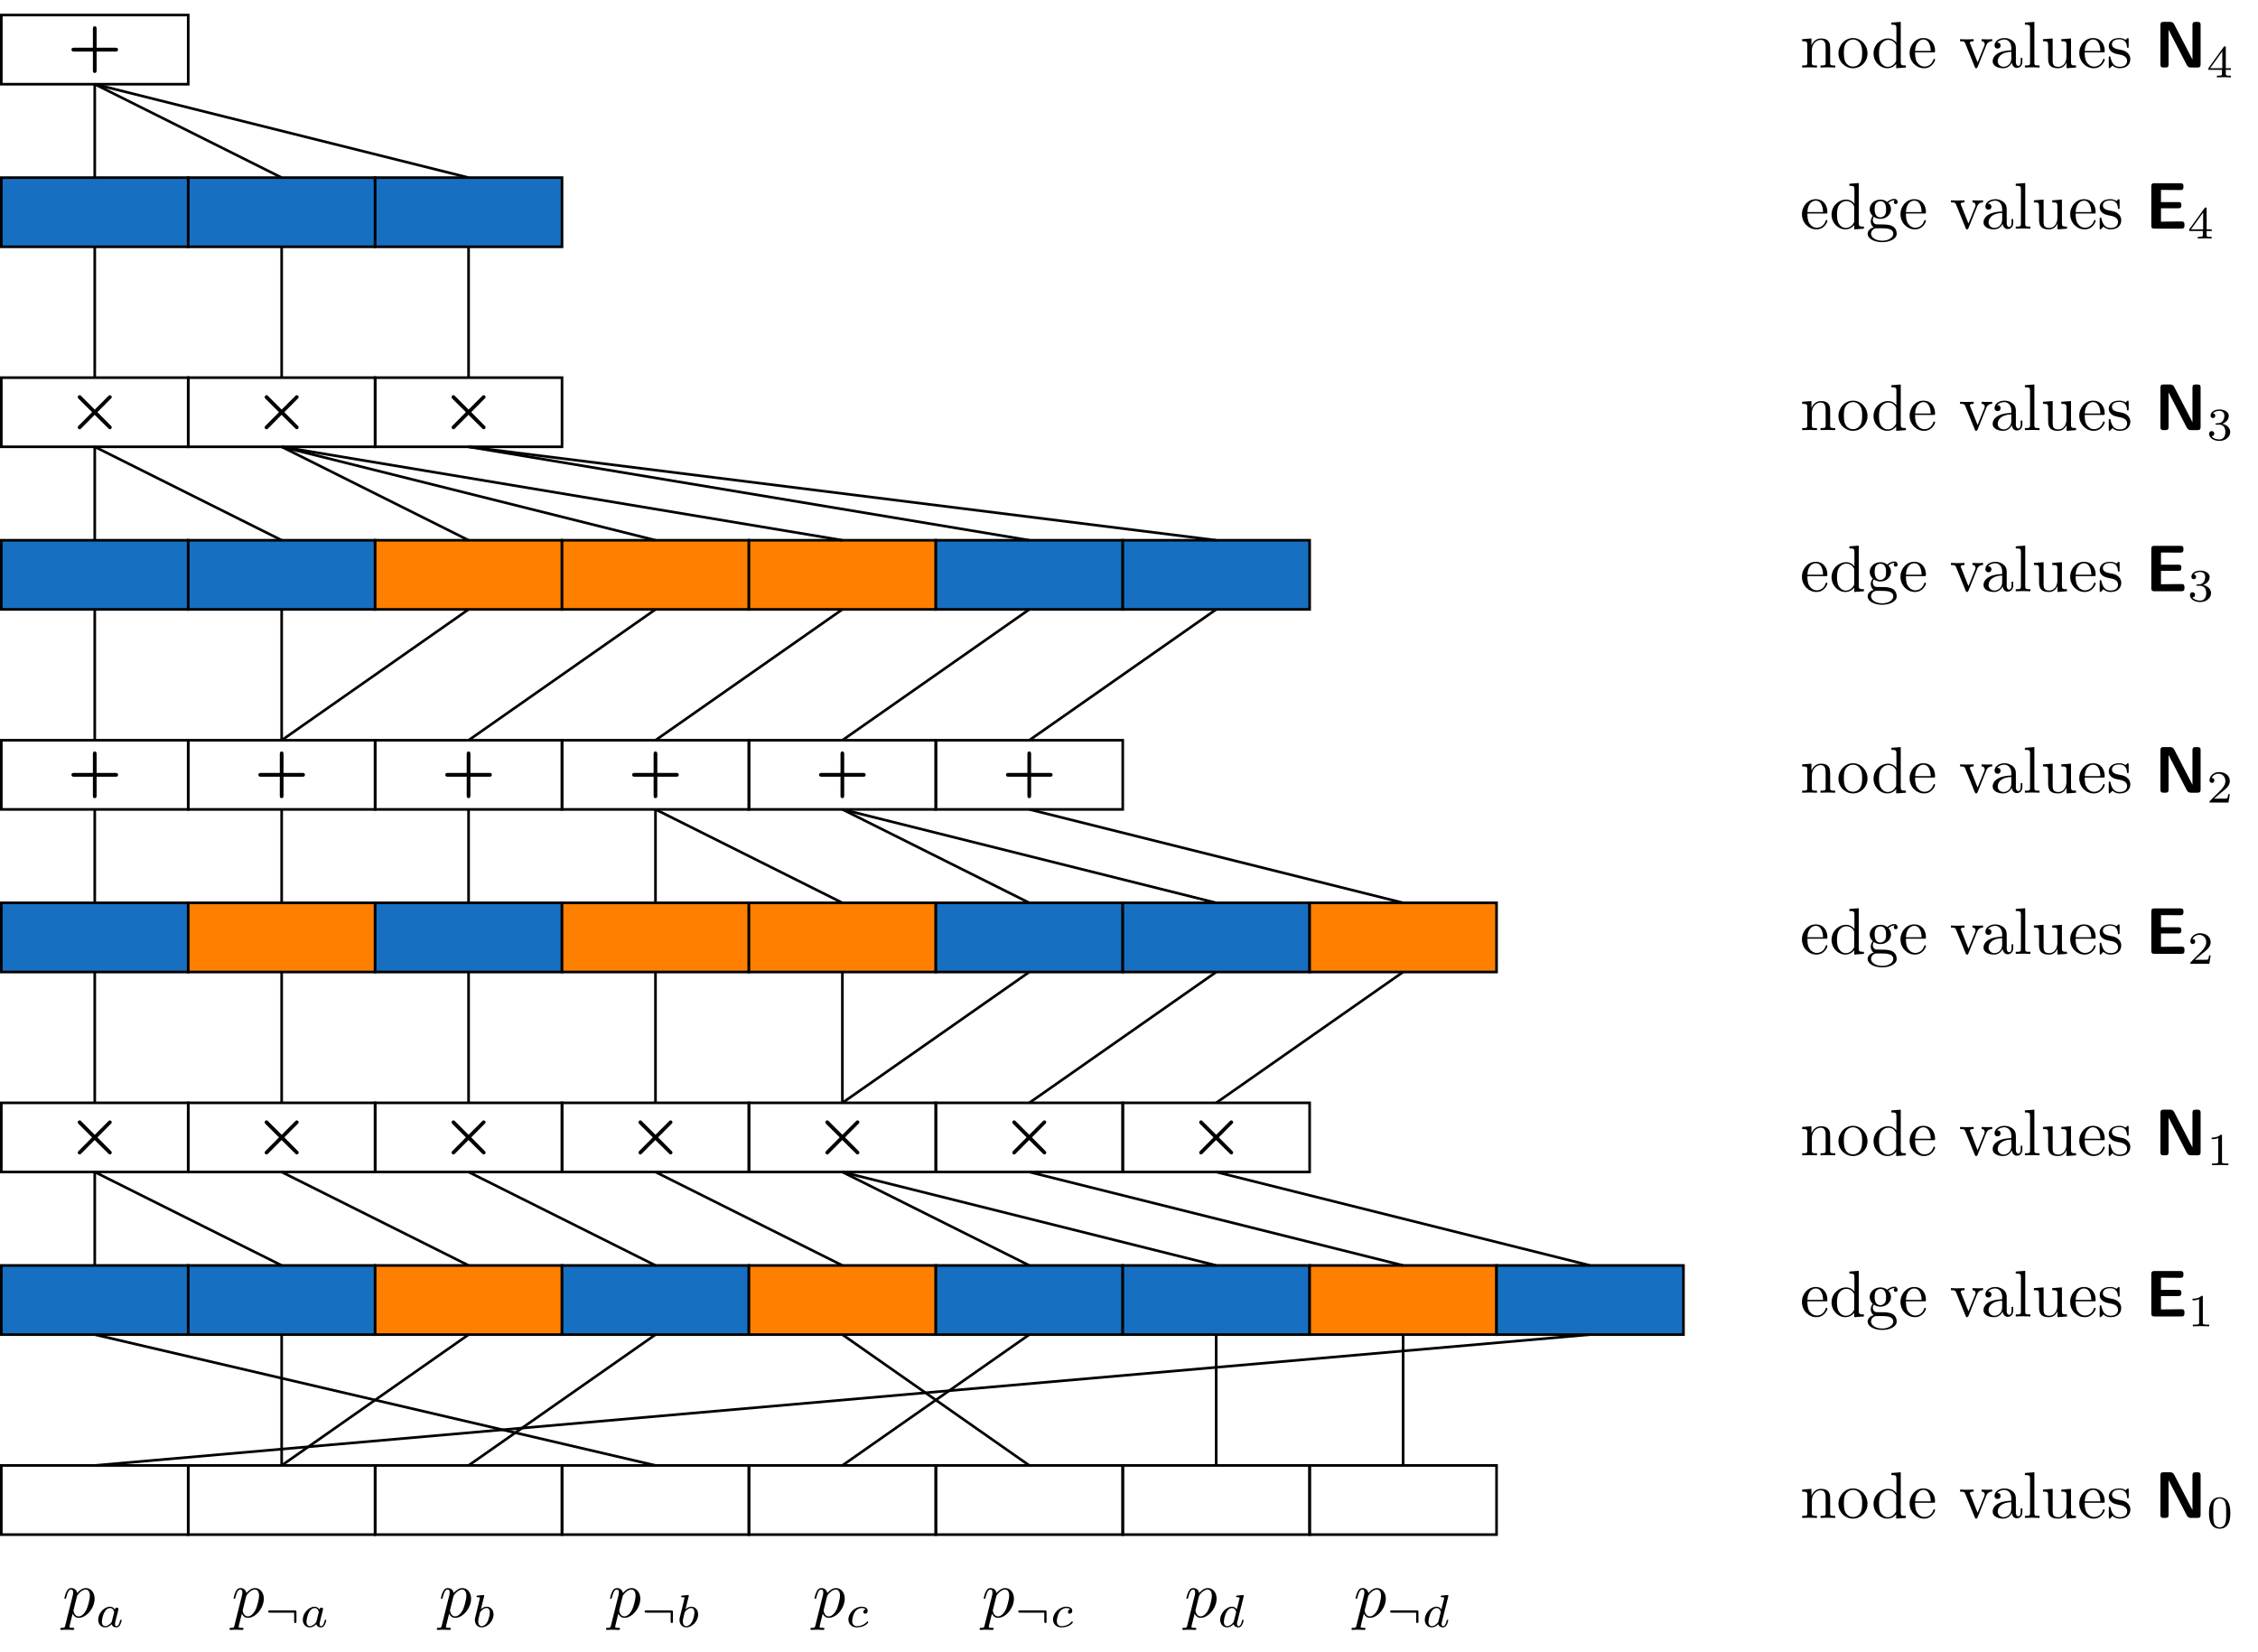 <?xml version="1.0" encoding="UTF-8"?>
<svg xmlns="http://www.w3.org/2000/svg" xmlns:xlink="http://www.w3.org/1999/xlink" width="342.458pt" height="250.51pt" viewBox="0 0 342.458 250.51">
<defs>
<g>
<g id="glyph-0-0">
<path d="M 0.453 1.219 C 0.375 1.562 0.344 1.625 -0.094 1.625 C -0.203 1.625 -0.312 1.625 -0.312 1.812 C -0.312 1.891 -0.266 1.938 -0.188 1.938 C 0.078 1.938 0.375 1.906 0.641 1.906 C 0.984 1.906 1.312 1.938 1.641 1.938 C 1.688 1.938 1.812 1.938 1.812 1.734 C 1.812 1.625 1.719 1.625 1.578 1.625 C 1.078 1.625 1.078 1.562 1.078 1.469 C 1.078 1.344 1.5 -0.281 1.562 -0.531 C 1.688 -0.234 1.969 0.109 2.484 0.109 C 3.641 0.109 4.891 -1.344 4.891 -2.812 C 4.891 -3.75 4.312 -4.406 3.562 -4.406 C 3.062 -4.406 2.578 -4.047 2.25 -3.656 C 2.156 -4.203 1.719 -4.406 1.359 -4.406 C 0.891 -4.406 0.703 -4.016 0.625 -3.844 C 0.438 -3.5 0.312 -2.906 0.312 -2.875 C 0.312 -2.766 0.406 -2.766 0.422 -2.766 C 0.531 -2.766 0.531 -2.781 0.594 -3 C 0.766 -3.703 0.969 -4.188 1.328 -4.188 C 1.5 -4.188 1.641 -4.109 1.641 -3.734 C 1.641 -3.5 1.609 -3.391 1.562 -3.219 Z M 2.203 -3.109 C 2.266 -3.375 2.547 -3.656 2.719 -3.812 C 3.078 -4.109 3.359 -4.188 3.531 -4.188 C 3.922 -4.188 4.172 -3.844 4.172 -3.25 C 4.172 -2.656 3.844 -1.516 3.656 -1.141 C 3.312 -0.438 2.844 -0.109 2.469 -0.109 C 1.812 -0.109 1.688 -0.938 1.688 -1 C 1.688 -1.016 1.688 -1.031 1.719 -1.156 Z M 2.203 -3.109 "/>
</g>
<g id="glyph-1-0">
<path d="M 2.938 -2.656 C 2.797 -2.891 2.562 -3.078 2.219 -3.078 C 1.328 -3.078 0.422 -2.094 0.422 -1.094 C 0.422 -0.406 0.875 0.062 1.484 0.062 C 1.859 0.062 2.188 -0.141 2.469 -0.422 C 2.594 0 3 0.062 3.188 0.062 C 3.438 0.062 3.609 -0.078 3.734 -0.297 C 3.891 -0.578 3.984 -0.969 3.984 -1 C 3.984 -1.094 3.891 -1.094 3.875 -1.094 C 3.766 -1.094 3.766 -1.062 3.719 -0.875 C 3.625 -0.531 3.5 -0.125 3.203 -0.125 C 3.031 -0.125 2.969 -0.281 2.969 -0.469 C 2.969 -0.578 3.031 -0.844 3.078 -1.016 C 3.125 -1.203 3.203 -1.484 3.234 -1.641 L 3.375 -2.172 C 3.422 -2.359 3.5 -2.688 3.5 -2.719 C 3.5 -2.875 3.375 -2.938 3.266 -2.938 C 3.141 -2.938 2.984 -2.859 2.938 -2.656 Z M 2.5 -0.875 C 2.453 -0.672 2.297 -0.531 2.141 -0.406 C 2.078 -0.344 1.797 -0.125 1.5 -0.125 C 1.234 -0.125 0.984 -0.312 0.984 -0.797 C 0.984 -1.172 1.188 -1.938 1.359 -2.219 C 1.672 -2.781 2.031 -2.875 2.219 -2.875 C 2.703 -2.875 2.844 -2.344 2.844 -2.266 C 2.844 -2.25 2.828 -2.188 2.828 -2.172 Z M 2.5 -0.875 "/>
</g>
<g id="glyph-1-1">
<path d="M 1.844 -4.625 C 1.844 -4.641 1.875 -4.734 1.875 -4.734 C 1.875 -4.781 1.844 -4.844 1.75 -4.844 C 1.609 -4.844 1.031 -4.781 0.859 -4.766 C 0.812 -4.766 0.703 -4.75 0.703 -4.609 C 0.703 -4.516 0.812 -4.516 0.891 -4.516 C 1.219 -4.516 1.219 -4.453 1.219 -4.406 C 1.219 -4.359 1.156 -4.078 1.109 -3.922 L 0.953 -3.281 C 0.891 -3.031 0.516 -1.516 0.5 -1.422 C 0.453 -1.25 0.453 -1.156 0.453 -1.078 C 0.453 -0.375 0.906 0.062 1.484 0.062 C 2.359 0.062 3.281 -0.875 3.281 -1.906 C 3.281 -2.719 2.719 -3.078 2.234 -3.078 C 1.875 -3.078 1.562 -2.875 1.359 -2.688 Z M 1.484 -0.125 C 1.156 -0.125 0.953 -0.422 0.953 -0.844 C 0.953 -1.094 1.016 -1.328 1.219 -2.125 C 1.25 -2.25 1.25 -2.266 1.391 -2.422 C 1.656 -2.719 1.969 -2.875 2.219 -2.875 C 2.484 -2.875 2.719 -2.672 2.719 -2.203 C 2.719 -1.922 2.578 -1.203 2.359 -0.797 C 2.188 -0.453 1.844 -0.125 1.484 -0.125 Z M 1.484 -0.125 "/>
</g>
<g id="glyph-1-2">
<path d="M 3.047 -2.672 C 2.797 -2.625 2.703 -2.438 2.703 -2.281 C 2.703 -2.094 2.844 -2.016 2.969 -2.016 C 3.125 -2.016 3.359 -2.125 3.359 -2.469 C 3.359 -2.938 2.828 -3.078 2.453 -3.078 C 1.406 -3.078 0.438 -2.109 0.438 -1.141 C 0.438 -0.547 0.844 0.062 1.719 0.062 C 2.906 0.062 3.453 -0.625 3.453 -0.719 C 3.453 -0.766 3.391 -0.844 3.328 -0.844 C 3.297 -0.844 3.281 -0.828 3.219 -0.766 C 2.672 -0.125 1.859 -0.125 1.734 -0.125 C 1.234 -0.125 1.016 -0.469 1.016 -0.906 C 1.016 -1.094 1.109 -1.859 1.469 -2.344 C 1.734 -2.688 2.094 -2.875 2.453 -2.875 C 2.547 -2.875 2.875 -2.859 3.047 -2.672 Z M 3.047 -2.672 "/>
</g>
<g id="glyph-1-3">
<path d="M 3.984 -4.625 C 3.984 -4.641 4 -4.734 4 -4.734 C 4 -4.781 3.984 -4.844 3.891 -4.844 C 3.75 -4.844 3.172 -4.781 3 -4.766 C 2.953 -4.766 2.844 -4.75 2.844 -4.609 C 2.844 -4.516 2.953 -4.516 3.031 -4.516 C 3.359 -4.516 3.359 -4.453 3.359 -4.406 C 3.359 -4.359 3.359 -4.312 3.344 -4.25 L 2.938 -2.656 C 2.797 -2.891 2.562 -3.078 2.219 -3.078 C 1.328 -3.078 0.422 -2.094 0.422 -1.094 C 0.422 -0.406 0.875 0.062 1.484 0.062 C 1.859 0.062 2.188 -0.141 2.469 -0.422 C 2.594 0 3 0.062 3.188 0.062 C 3.438 0.062 3.609 -0.078 3.734 -0.297 C 3.891 -0.578 3.984 -0.969 3.984 -1 C 3.984 -1.094 3.891 -1.094 3.875 -1.094 C 3.766 -1.094 3.766 -1.062 3.719 -0.875 C 3.625 -0.531 3.5 -0.125 3.203 -0.125 C 3.031 -0.125 2.969 -0.281 2.969 -0.469 C 2.969 -0.594 2.984 -0.656 3.016 -0.75 Z M 2.5 -0.875 C 2.453 -0.672 2.297 -0.531 2.141 -0.406 C 2.078 -0.344 1.797 -0.125 1.5 -0.125 C 1.234 -0.125 0.984 -0.312 0.984 -0.797 C 0.984 -1.172 1.188 -1.938 1.359 -2.219 C 1.672 -2.781 2.031 -2.875 2.219 -2.875 C 2.703 -2.875 2.844 -2.344 2.844 -2.266 C 2.844 -2.25 2.828 -2.188 2.828 -2.172 Z M 2.5 -0.875 "/>
</g>
<g id="glyph-2-0">
<path d="M 4.828 -2.25 C 4.828 -2.484 4.781 -2.516 4.547 -2.516 L 0.812 -2.516 C 0.703 -2.516 0.531 -2.516 0.531 -2.344 C 0.531 -2.172 0.703 -2.172 0.812 -2.172 L 4.484 -2.172 L 4.484 -0.859 C 4.484 -0.766 4.484 -0.594 4.641 -0.594 C 4.828 -0.594 4.828 -0.75 4.828 -0.859 Z M 4.828 -2.25 "/>
</g>
<g id="glyph-3-0">
<path d="M 6.531 -4.266 C 6.641 -4.375 6.703 -4.422 6.703 -4.531 C 6.703 -4.688 6.578 -4.828 6.406 -4.828 C 6.312 -4.828 6.266 -4.781 6.172 -4.688 L 4.125 -2.641 C 3.562 -3.188 2.031 -4.75 1.984 -4.781 C 1.969 -4.797 1.922 -4.828 1.828 -4.828 C 1.672 -4.828 1.547 -4.688 1.547 -4.531 C 1.547 -4.422 1.609 -4.359 1.688 -4.266 L 3.719 -2.25 L 1.703 -0.219 C 1.594 -0.109 1.547 -0.062 1.547 0.047 C 1.547 0.203 1.672 0.344 1.828 0.344 C 1.859 0.344 1.906 0.344 1.953 0.312 C 1.984 0.297 1.984 0.281 2.078 0.203 L 4.109 -1.844 C 4.625 -1.344 6.219 0.266 6.266 0.281 C 6.297 0.312 6.359 0.344 6.406 0.344 C 6.578 0.344 6.703 0.203 6.703 0.047 C 6.703 -0.078 6.656 -0.109 6.438 -0.328 L 4.531 -2.25 Z M 6.531 -4.266 "/>
</g>
<g id="glyph-4-0">
<path d="M 4.406 -1.953 L 7.25 -1.953 C 7.375 -1.953 7.656 -1.953 7.656 -2.25 C 7.656 -2.531 7.375 -2.531 7.25 -2.531 L 4.406 -2.531 L 4.406 -5.375 C 4.406 -5.5 4.406 -5.781 4.125 -5.781 C 3.844 -5.781 3.844 -5.5 3.844 -5.375 L 3.844 -2.531 L 0.984 -2.531 C 0.875 -2.531 0.594 -2.531 0.594 -2.25 C 0.594 -1.953 0.875 -1.953 0.984 -1.953 L 3.844 -1.953 L 3.844 0.891 C 3.844 1.016 3.844 1.297 4.125 1.297 C 4.406 1.297 4.406 1.016 4.406 0.891 Z M 4.406 -1.953 "/>
</g>
<g id="glyph-5-0">
<path d="M 1.094 -3.422 L 1.094 -0.75 C 1.094 -0.312 0.984 -0.312 0.312 -0.312 L 0.312 0 C 0.672 -0.016 1.172 -0.031 1.453 -0.031 C 1.703 -0.031 2.219 -0.016 2.562 0 L 2.562 -0.312 C 1.891 -0.312 1.781 -0.312 1.781 -0.75 L 1.781 -2.594 C 1.781 -3.625 2.5 -4.188 3.125 -4.188 C 3.766 -4.188 3.875 -3.656 3.875 -3.078 L 3.875 -0.75 C 3.875 -0.312 3.766 -0.312 3.094 -0.312 L 3.094 0 C 3.438 -0.016 3.953 -0.031 4.219 -0.031 C 4.469 -0.031 5 -0.016 5.328 0 L 5.328 -0.312 C 4.812 -0.312 4.562 -0.312 4.562 -0.609 L 4.562 -2.516 C 4.562 -3.375 4.562 -3.672 4.25 -4.031 C 4.109 -4.203 3.781 -4.406 3.203 -4.406 C 2.469 -4.406 2 -3.984 1.719 -3.359 L 1.719 -4.406 L 0.312 -4.297 L 0.312 -3.984 C 1.016 -3.984 1.094 -3.922 1.094 -3.422 Z M 1.094 -3.422 "/>
</g>
<g id="glyph-5-1">
<path d="M 4.688 -2.141 C 4.688 -3.406 3.703 -4.469 2.5 -4.469 C 1.25 -4.469 0.281 -3.375 0.281 -2.141 C 0.281 -0.844 1.312 0.109 2.484 0.109 C 3.688 0.109 4.688 -0.875 4.688 -2.141 Z M 2.5 -0.141 C 2.062 -0.141 1.625 -0.344 1.359 -0.812 C 1.109 -1.25 1.109 -1.859 1.109 -2.219 C 1.109 -2.609 1.109 -3.141 1.344 -3.578 C 1.609 -4.031 2.078 -4.25 2.484 -4.25 C 2.922 -4.25 3.344 -4.031 3.609 -3.594 C 3.875 -3.172 3.875 -2.594 3.875 -2.219 C 3.875 -1.859 3.875 -1.312 3.656 -0.875 C 3.422 -0.422 2.984 -0.141 2.5 -0.141 Z M 2.5 -0.141 "/>
</g>
<g id="glyph-5-2">
<path d="M 3.781 -0.547 L 3.781 0.109 L 5.25 0 L 5.25 -0.312 C 4.562 -0.312 4.469 -0.375 4.469 -0.875 L 4.469 -6.922 L 3.047 -6.812 L 3.047 -6.5 C 3.734 -6.5 3.812 -6.438 3.812 -5.938 L 3.812 -3.781 C 3.531 -4.141 3.094 -4.406 2.562 -4.406 C 1.391 -4.406 0.344 -3.422 0.344 -2.141 C 0.344 -0.875 1.312 0.109 2.453 0.109 C 3.094 0.109 3.531 -0.234 3.781 -0.547 Z M 3.781 -3.219 L 3.781 -1.172 C 3.781 -1 3.781 -0.984 3.672 -0.812 C 3.375 -0.328 2.938 -0.109 2.5 -0.109 C 2.047 -0.109 1.688 -0.375 1.453 -0.75 C 1.203 -1.156 1.172 -1.719 1.172 -2.141 C 1.172 -2.5 1.188 -3.094 1.469 -3.547 C 1.688 -3.859 2.062 -4.188 2.609 -4.188 C 2.953 -4.188 3.375 -4.031 3.672 -3.594 C 3.781 -3.422 3.781 -3.406 3.781 -3.219 Z M 3.781 -3.219 "/>
</g>
<g id="glyph-5-3">
<path d="M 1.109 -2.516 C 1.172 -4 2.016 -4.25 2.359 -4.25 C 3.375 -4.25 3.484 -2.906 3.484 -2.516 Z M 1.109 -2.297 L 3.891 -2.297 C 4.109 -2.297 4.141 -2.297 4.141 -2.516 C 4.141 -3.5 3.594 -4.469 2.359 -4.469 C 1.203 -4.469 0.281 -3.438 0.281 -2.188 C 0.281 -0.859 1.328 0.109 2.469 0.109 C 3.688 0.109 4.141 -1 4.141 -1.188 C 4.141 -1.281 4.062 -1.312 4 -1.312 C 3.922 -1.312 3.891 -1.25 3.875 -1.172 C 3.531 -0.141 2.625 -0.141 2.531 -0.141 C 2.031 -0.141 1.641 -0.438 1.406 -0.812 C 1.109 -1.281 1.109 -1.938 1.109 -2.297 Z M 1.109 -2.297 "/>
</g>
<g id="glyph-5-4">
<path d="M 4.141 -3.312 C 4.234 -3.547 4.406 -3.984 5.062 -3.984 L 5.062 -4.297 C 4.828 -4.281 4.547 -4.266 4.312 -4.266 C 4.078 -4.266 3.625 -4.281 3.453 -4.297 L 3.453 -3.984 C 3.812 -3.984 3.922 -3.75 3.922 -3.562 C 3.922 -3.469 3.906 -3.422 3.875 -3.312 L 2.844 -0.781 L 1.734 -3.562 C 1.672 -3.688 1.672 -3.703 1.672 -3.734 C 1.672 -3.984 2.062 -3.984 2.25 -3.984 L 2.25 -4.297 C 1.938 -4.281 1.391 -4.266 1.156 -4.266 C 0.891 -4.266 0.484 -4.281 0.188 -4.297 L 0.188 -3.984 C 0.812 -3.984 0.859 -3.922 0.984 -3.625 L 2.422 -0.078 C 2.484 0.062 2.5 0.109 2.625 0.109 C 2.766 0.109 2.797 0.016 2.844 -0.078 Z M 4.141 -3.312 "/>
</g>
<g id="glyph-5-5">
<path d="M 3.312 -0.75 C 3.359 -0.359 3.625 0.062 4.094 0.062 C 4.312 0.062 4.922 -0.078 4.922 -0.891 L 4.922 -1.453 L 4.672 -1.453 L 4.672 -0.891 C 4.672 -0.312 4.422 -0.25 4.312 -0.25 C 3.984 -0.25 3.938 -0.703 3.938 -0.75 L 3.938 -2.734 C 3.938 -3.156 3.938 -3.547 3.578 -3.922 C 3.188 -4.312 2.688 -4.469 2.219 -4.469 C 1.391 -4.469 0.703 -4 0.703 -3.344 C 0.703 -3.047 0.906 -2.875 1.172 -2.875 C 1.453 -2.875 1.625 -3.078 1.625 -3.328 C 1.625 -3.453 1.578 -3.781 1.109 -3.781 C 1.391 -4.141 1.875 -4.25 2.188 -4.25 C 2.688 -4.25 3.25 -3.859 3.25 -2.969 L 3.25 -2.609 C 2.734 -2.578 2.047 -2.547 1.422 -2.25 C 0.672 -1.906 0.422 -1.391 0.422 -0.953 C 0.422 -0.141 1.391 0.109 2.016 0.109 C 2.672 0.109 3.125 -0.297 3.312 -0.75 Z M 3.25 -2.391 L 3.25 -1.391 C 3.25 -0.453 2.531 -0.109 2.078 -0.109 C 1.594 -0.109 1.188 -0.453 1.188 -0.953 C 1.188 -1.5 1.609 -2.328 3.25 -2.391 Z M 3.25 -2.391 "/>
</g>
<g id="glyph-5-6">
<path d="M 1.766 -6.922 L 0.328 -6.812 L 0.328 -6.5 C 1.031 -6.5 1.109 -6.438 1.109 -5.938 L 1.109 -0.75 C 1.109 -0.312 1 -0.312 0.328 -0.312 L 0.328 0 C 0.656 -0.016 1.188 -0.031 1.438 -0.031 C 1.688 -0.031 2.172 -0.016 2.547 0 L 2.547 -0.312 C 1.875 -0.312 1.766 -0.312 1.766 -0.75 Z M 1.766 -6.922 "/>
</g>
<g id="glyph-5-7">
<path d="M 3.891 -0.781 L 3.891 0.109 L 5.328 0 L 5.328 -0.312 C 4.641 -0.312 4.562 -0.375 4.562 -0.875 L 4.562 -4.406 L 3.094 -4.297 L 3.094 -3.984 C 3.781 -3.984 3.875 -3.922 3.875 -3.422 L 3.875 -1.656 C 3.875 -0.781 3.391 -0.109 2.656 -0.109 C 1.828 -0.109 1.781 -0.578 1.781 -1.094 L 1.781 -4.406 L 0.312 -4.297 L 0.312 -3.984 C 1.094 -3.984 1.094 -3.953 1.094 -3.078 L 1.094 -1.578 C 1.094 -0.797 1.094 0.109 2.609 0.109 C 3.172 0.109 3.609 -0.172 3.891 -0.781 Z M 3.891 -0.781 "/>
</g>
<g id="glyph-5-8">
<path d="M 2.078 -1.938 C 2.297 -1.891 3.109 -1.734 3.109 -1.016 C 3.109 -0.516 2.766 -0.109 1.984 -0.109 C 1.141 -0.109 0.781 -0.672 0.594 -1.531 C 0.562 -1.656 0.562 -1.688 0.453 -1.688 C 0.328 -1.688 0.328 -1.625 0.328 -1.453 L 0.328 -0.125 C 0.328 0.047 0.328 0.109 0.438 0.109 C 0.484 0.109 0.5 0.094 0.688 -0.094 C 0.703 -0.109 0.703 -0.125 0.891 -0.312 C 1.328 0.094 1.781 0.109 1.984 0.109 C 3.125 0.109 3.594 -0.562 3.594 -1.281 C 3.594 -1.797 3.297 -2.109 3.172 -2.219 C 2.844 -2.547 2.453 -2.625 2.031 -2.703 C 1.469 -2.812 0.812 -2.938 0.812 -3.516 C 0.812 -3.875 1.062 -4.281 1.922 -4.281 C 3.016 -4.281 3.078 -3.375 3.094 -3.078 C 3.094 -2.984 3.188 -2.984 3.203 -2.984 C 3.344 -2.984 3.344 -3.031 3.344 -3.219 L 3.344 -4.234 C 3.344 -4.391 3.344 -4.469 3.234 -4.469 C 3.188 -4.469 3.156 -4.469 3.031 -4.344 C 3 -4.312 2.906 -4.219 2.859 -4.188 C 2.484 -4.469 2.078 -4.469 1.922 -4.469 C 0.703 -4.469 0.328 -3.797 0.328 -3.234 C 0.328 -2.891 0.484 -2.609 0.75 -2.391 C 1.078 -2.141 1.359 -2.078 2.078 -1.938 Z M 2.078 -1.938 "/>
</g>
<g id="glyph-5-9">
<path d="M 2.219 -1.719 C 1.344 -1.719 1.344 -2.719 1.344 -2.938 C 1.344 -3.203 1.359 -3.531 1.5 -3.781 C 1.578 -3.891 1.812 -4.172 2.219 -4.172 C 3.078 -4.172 3.078 -3.188 3.078 -2.953 C 3.078 -2.688 3.078 -2.359 2.922 -2.109 C 2.844 -2 2.609 -1.719 2.219 -1.719 Z M 1.062 -1.328 C 1.062 -1.359 1.062 -1.594 1.219 -1.797 C 1.609 -1.516 2.031 -1.484 2.219 -1.484 C 3.141 -1.484 3.828 -2.172 3.828 -2.938 C 3.828 -3.312 3.672 -3.672 3.422 -3.906 C 3.781 -4.25 4.141 -4.297 4.312 -4.297 C 4.344 -4.297 4.391 -4.297 4.422 -4.281 C 4.312 -4.25 4.25 -4.141 4.25 -4.016 C 4.25 -3.844 4.391 -3.734 4.547 -3.734 C 4.641 -3.734 4.828 -3.797 4.828 -4.031 C 4.828 -4.203 4.719 -4.516 4.328 -4.516 C 4.125 -4.516 3.688 -4.453 3.266 -4.047 C 2.844 -4.375 2.438 -4.406 2.219 -4.406 C 1.281 -4.406 0.594 -3.719 0.594 -2.953 C 0.594 -2.516 0.812 -2.141 1.062 -1.922 C 0.938 -1.781 0.75 -1.453 0.75 -1.094 C 0.75 -0.781 0.891 -0.406 1.203 -0.203 C 0.594 -0.047 0.281 0.391 0.281 0.781 C 0.281 1.5 1.266 2.047 2.484 2.047 C 3.656 2.047 4.688 1.547 4.688 0.766 C 4.688 0.422 4.562 -0.094 4.047 -0.375 C 3.516 -0.641 2.938 -0.641 2.328 -0.641 C 2.078 -0.641 1.656 -0.641 1.578 -0.656 C 1.266 -0.703 1.062 -1 1.062 -1.328 Z M 2.5 1.828 C 1.484 1.828 0.797 1.312 0.797 0.781 C 0.797 0.328 1.172 -0.047 1.609 -0.062 L 2.203 -0.062 C 3.062 -0.062 4.172 -0.062 4.172 0.781 C 4.172 1.328 3.469 1.828 2.5 1.828 Z M 2.5 1.828 "/>
</g>
<g id="glyph-6-0">
<path d="M 3.016 -6.516 C 2.812 -6.922 2.516 -6.922 2.312 -6.922 L 1.391 -6.922 C 1.031 -6.922 0.906 -6.812 0.906 -6.438 L 0.906 -0.484 C 0.906 -0.125 1.016 0 1.391 0 L 1.656 0 C 2.031 0 2.141 -0.125 2.141 -0.484 L 2.141 -5.719 L 4.891 -0.406 C 5.094 0 5.391 0 5.594 0 L 6.516 0 C 6.891 0 7 -0.125 7 -0.484 L 7 -6.438 C 7 -6.766 6.922 -6.922 6.516 -6.922 L 6.25 -6.922 C 5.875 -6.922 5.766 -6.781 5.766 -6.438 L 5.766 -1.203 Z M 3.016 -6.516 "/>
</g>
<g id="glyph-6-1">
<path d="M 2.375 -3.094 L 5 -3.094 C 5.297 -3.094 5.469 -3.172 5.469 -3.562 C 5.469 -3.938 5.344 -4.031 5 -4.031 L 2.375 -4.031 L 2.375 -5.875 L 2.859 -5.875 C 3.641 -5.875 4.422 -5.859 5.203 -5.859 C 5.547 -5.859 5.781 -5.859 5.781 -6.328 L 5.781 -6.406 C 5.781 -6.734 5.719 -6.891 5.297 -6.891 L 1.391 -6.891 C 1.031 -6.891 0.906 -6.781 0.906 -6.406 L 0.906 -0.484 C 0.906 -0.125 1.016 0 1.391 0 L 5.453 0 C 5.828 0 5.938 -0.125 5.938 -0.484 L 5.938 -0.625 C 5.938 -1.094 5.703 -1.094 5.375 -1.094 C 4.859 -1.094 4.344 -1.078 3.828 -1.078 C 3.578 -1.078 2.547 -1.062 2.375 -1.062 Z M 2.375 -3.094 "/>
</g>
<g id="glyph-7-0">
<path d="M 3.594 -2.219 C 3.594 -2.984 3.5 -3.547 3.188 -4.031 C 2.969 -4.344 2.531 -4.625 1.984 -4.625 C 0.359 -4.625 0.359 -2.719 0.359 -2.219 C 0.359 -1.719 0.359 0.141 1.984 0.141 C 3.594 0.141 3.594 -1.719 3.594 -2.219 Z M 1.984 -0.062 C 1.656 -0.062 1.234 -0.25 1.094 -0.812 C 1 -1.219 1 -1.797 1 -2.312 C 1 -2.828 1 -3.359 1.094 -3.734 C 1.25 -4.281 1.688 -4.438 1.984 -4.438 C 2.359 -4.438 2.719 -4.203 2.844 -3.797 C 2.953 -3.422 2.969 -2.922 2.969 -2.312 C 2.969 -1.797 2.969 -1.281 2.875 -0.844 C 2.734 -0.203 2.266 -0.062 1.984 -0.062 Z M 1.984 -0.062 "/>
</g>
<g id="glyph-7-1">
<path d="M 2.328 -4.438 C 2.328 -4.625 2.328 -4.625 2.125 -4.625 C 1.672 -4.188 1.047 -4.188 0.766 -4.188 L 0.766 -3.938 C 0.922 -3.938 1.391 -3.938 1.766 -4.125 L 1.766 -0.578 C 1.766 -0.344 1.766 -0.25 1.078 -0.25 L 0.812 -0.25 L 0.812 0 C 0.938 0 1.797 -0.031 2.047 -0.031 C 2.266 -0.031 3.141 0 3.297 0 L 3.297 -0.25 L 3.031 -0.25 C 2.328 -0.25 2.328 -0.344 2.328 -0.578 Z M 2.328 -4.438 "/>
</g>
<g id="glyph-7-2">
<path d="M 3.516 -1.266 L 3.281 -1.266 C 3.266 -1.109 3.188 -0.703 3.094 -0.641 C 3.047 -0.594 2.516 -0.594 2.406 -0.594 L 1.125 -0.594 C 1.859 -1.234 2.109 -1.438 2.516 -1.766 C 3.031 -2.172 3.516 -2.609 3.516 -3.266 C 3.516 -4.109 2.781 -4.625 1.891 -4.625 C 1.031 -4.625 0.438 -4.016 0.438 -3.375 C 0.438 -3.031 0.734 -2.984 0.812 -2.984 C 0.969 -2.984 1.172 -3.109 1.172 -3.359 C 1.172 -3.484 1.125 -3.734 0.766 -3.734 C 0.984 -4.219 1.453 -4.375 1.781 -4.375 C 2.484 -4.375 2.844 -3.828 2.844 -3.266 C 2.844 -2.656 2.406 -2.188 2.188 -1.938 L 0.516 -0.266 C 0.438 -0.203 0.438 -0.188 0.438 0 L 3.312 0 Z M 3.516 -1.266 "/>
</g>
<g id="glyph-7-3">
<path d="M 1.906 -2.328 C 2.453 -2.328 2.844 -1.953 2.844 -1.203 C 2.844 -0.344 2.328 -0.078 1.938 -0.078 C 1.656 -0.078 1.031 -0.156 0.75 -0.578 C 1.078 -0.578 1.156 -0.812 1.156 -0.969 C 1.156 -1.188 0.984 -1.344 0.766 -1.344 C 0.578 -1.344 0.375 -1.219 0.375 -0.938 C 0.375 -0.281 1.094 0.141 1.938 0.141 C 2.906 0.141 3.578 -0.516 3.578 -1.203 C 3.578 -1.75 3.141 -2.297 2.375 -2.453 C 3.094 -2.719 3.359 -3.234 3.359 -3.672 C 3.359 -4.219 2.734 -4.625 1.953 -4.625 C 1.188 -4.625 0.594 -4.25 0.594 -3.688 C 0.594 -3.453 0.75 -3.328 0.953 -3.328 C 1.172 -3.328 1.312 -3.484 1.312 -3.672 C 1.312 -3.875 1.172 -4.031 0.953 -4.047 C 1.203 -4.344 1.672 -4.422 1.938 -4.422 C 2.25 -4.422 2.688 -4.266 2.688 -3.672 C 2.688 -3.375 2.594 -3.047 2.406 -2.844 C 2.188 -2.578 1.984 -2.562 1.641 -2.531 C 1.469 -2.516 1.453 -2.516 1.422 -2.516 C 1.406 -2.516 1.344 -2.5 1.344 -2.422 C 1.344 -2.328 1.406 -2.328 1.531 -2.328 Z M 1.906 -2.328 "/>
</g>
<g id="glyph-7-4">
<path d="M 3.688 -1.141 L 3.688 -1.391 L 2.906 -1.391 L 2.906 -4.5 C 2.906 -4.641 2.906 -4.703 2.766 -4.703 C 2.672 -4.703 2.641 -4.703 2.578 -4.594 L 0.266 -1.391 L 0.266 -1.141 L 2.328 -1.141 L 2.328 -0.578 C 2.328 -0.328 2.328 -0.25 1.75 -0.25 L 1.562 -0.25 L 1.562 0 C 1.922 -0.016 2.359 -0.031 2.609 -0.031 C 2.875 -0.031 3.312 -0.016 3.672 0 L 3.672 -0.25 L 3.484 -0.25 C 2.906 -0.25 2.906 -0.328 2.906 -0.578 L 2.906 -1.141 Z M 2.375 -3.938 L 2.375 -1.391 L 0.531 -1.391 Z M 2.375 -3.938 "/>
</g>
</g>
</defs>
<path fill="none" stroke-width="0.399" stroke-linecap="butt" stroke-linejoin="miter" stroke="rgb(0%, 0%, 0%)" stroke-opacity="1" stroke-miterlimit="10" d="M 0 -0 L 0 10.488 L 28.348 10.488 L 28.348 -0 Z M 0 -0 " transform="matrix(1, 0, 0, -1, 0.199, 232.738)"/>
<path fill="none" stroke-width="0.399" stroke-linecap="butt" stroke-linejoin="miter" stroke="rgb(0%, 0%, 0%)" stroke-opacity="1" stroke-miterlimit="10" d="M 28.348 -0 L 28.348 10.488 L 56.696 10.488 L 56.696 -0 Z M 28.348 -0 " transform="matrix(1, 0, 0, -1, 0.199, 232.738)"/>
<path fill="none" stroke-width="0.399" stroke-linecap="butt" stroke-linejoin="miter" stroke="rgb(0%, 0%, 0%)" stroke-opacity="1" stroke-miterlimit="10" d="M 56.696 -0 L 56.696 10.488 L 85.039 10.488 L 85.039 -0 Z M 56.696 -0 " transform="matrix(1, 0, 0, -1, 0.199, 232.738)"/>
<path fill="none" stroke-width="0.399" stroke-linecap="butt" stroke-linejoin="miter" stroke="rgb(0%, 0%, 0%)" stroke-opacity="1" stroke-miterlimit="10" d="M 85.039 -0 L 85.039 10.488 L 113.387 10.488 L 113.387 -0 Z M 85.039 -0 " transform="matrix(1, 0, 0, -1, 0.199, 232.738)"/>
<path fill="none" stroke-width="0.399" stroke-linecap="butt" stroke-linejoin="miter" stroke="rgb(0%, 0%, 0%)" stroke-opacity="1" stroke-miterlimit="10" d="M 113.387 -0 L 113.387 10.488 L 141.735 10.488 L 141.735 -0 Z M 113.387 -0 " transform="matrix(1, 0, 0, -1, 0.199, 232.738)"/>
<path fill="none" stroke-width="0.399" stroke-linecap="butt" stroke-linejoin="miter" stroke="rgb(0%, 0%, 0%)" stroke-opacity="1" stroke-miterlimit="10" d="M 141.735 -0 L 141.735 10.488 L 170.082 10.488 L 170.082 -0 Z M 141.735 -0 " transform="matrix(1, 0, 0, -1, 0.199, 232.738)"/>
<path fill="none" stroke-width="0.399" stroke-linecap="butt" stroke-linejoin="miter" stroke="rgb(0%, 0%, 0%)" stroke-opacity="1" stroke-miterlimit="10" d="M 170.082 -0 L 170.082 10.488 L 198.426 10.488 L 198.426 -0 Z M 170.082 -0 " transform="matrix(1, 0, 0, -1, 0.199, 232.738)"/>
<path fill="none" stroke-width="0.399" stroke-linecap="butt" stroke-linejoin="miter" stroke="rgb(0%, 0%, 0%)" stroke-opacity="1" stroke-miterlimit="10" d="M 198.426 -0 L 198.426 10.488 L 226.774 10.488 L 226.774 -0 Z M 198.426 -0 " transform="matrix(1, 0, 0, -1, 0.199, 232.738)"/>
<g fill="rgb(0%, 0%, 0%)" fill-opacity="1">
<use xlink:href="#glyph-0-0" x="9.456" y="245.252"/>
</g>
<g fill="rgb(0%, 0%, 0%)" fill-opacity="1">
<use xlink:href="#glyph-1-0" x="14.469" y="246.747"/>
</g>
<g fill="rgb(0%, 0%, 0%)" fill-opacity="1">
<use xlink:href="#glyph-0-0" x="35.118" y="245.252"/>
</g>
<g fill="rgb(0%, 0%, 0%)" fill-opacity="1">
<use xlink:href="#glyph-2-0" x="40.131" y="246.747"/>
</g>
<g fill="rgb(0%, 0%, 0%)" fill-opacity="1">
<use xlink:href="#glyph-1-0" x="45.5" y="246.747"/>
</g>
<g fill="rgb(0%, 0%, 0%)" fill-opacity="1">
<use xlink:href="#glyph-0-0" x="66.558" y="245.252"/>
</g>
<g fill="rgb(0%, 0%, 0%)" fill-opacity="1">
<use xlink:href="#glyph-1-1" x="71.571" y="246.747"/>
</g>
<g fill="rgb(0%, 0%, 0%)" fill-opacity="1">
<use xlink:href="#glyph-0-0" x="92.22" y="245.252"/>
</g>
<g fill="rgb(0%, 0%, 0%)" fill-opacity="1">
<use xlink:href="#glyph-2-0" x="97.233" y="246.747"/>
</g>
<g fill="rgb(0%, 0%, 0%)" fill-opacity="1">
<use xlink:href="#glyph-1-1" x="102.602" y="246.747"/>
</g>
<g fill="rgb(0%, 0%, 0%)" fill-opacity="1">
<use xlink:href="#glyph-0-0" x="123.223" y="245.252"/>
</g>
<g fill="rgb(0%, 0%, 0%)" fill-opacity="1">
<use xlink:href="#glyph-1-2" x="128.235" y="246.747"/>
</g>
<g fill="rgb(0%, 0%, 0%)" fill-opacity="1">
<use xlink:href="#glyph-0-0" x="148.885" y="245.252"/>
</g>
<g fill="rgb(0%, 0%, 0%)" fill-opacity="1">
<use xlink:href="#glyph-2-0" x="153.897" y="246.747"/>
</g>
<g fill="rgb(0%, 0%, 0%)" fill-opacity="1">
<use xlink:href="#glyph-1-2" x="159.266" y="246.747"/>
</g>
<g fill="rgb(0%, 0%, 0%)" fill-opacity="1">
<use xlink:href="#glyph-0-0" x="179.622" y="245.252"/>
</g>
<g fill="rgb(0%, 0%, 0%)" fill-opacity="1">
<use xlink:href="#glyph-1-3" x="184.635" y="246.747"/>
</g>
<g fill="rgb(0%, 0%, 0%)" fill-opacity="1">
<use xlink:href="#glyph-0-0" x="205.284" y="245.252"/>
</g>
<g fill="rgb(0%, 0%, 0%)" fill-opacity="1">
<use xlink:href="#glyph-2-0" x="210.297" y="246.747"/>
</g>
<g fill="rgb(0%, 0%, 0%)" fill-opacity="1">
<use xlink:href="#glyph-1-3" x="215.665" y="246.747"/>
</g>
<path fill-rule="nonzero" fill="rgb(9.019%, 43.529%, 75.49%)" fill-opacity="1" stroke-width="0.399" stroke-linecap="butt" stroke-linejoin="miter" stroke="rgb(0%, 0%, 0%)" stroke-opacity="1" stroke-miterlimit="10" d="M 0 30.332 L 0 40.82 L 28.348 40.82 L 28.348 30.332 Z M 0 30.332 " transform="matrix(1, 0, 0, -1, 0.199, 232.738)"/>
<path fill-rule="nonzero" fill="rgb(9.019%, 43.529%, 75.49%)" fill-opacity="1" stroke-width="0.399" stroke-linecap="butt" stroke-linejoin="miter" stroke="rgb(0%, 0%, 0%)" stroke-opacity="1" stroke-miterlimit="10" d="M 28.348 30.332 L 28.348 40.82 L 56.696 40.82 L 56.696 30.332 Z M 28.348 30.332 " transform="matrix(1, 0, 0, -1, 0.199, 232.738)"/>
<path fill-rule="nonzero" fill="rgb(100%, 50%, 0%)" fill-opacity="1" stroke-width="0.399" stroke-linecap="butt" stroke-linejoin="miter" stroke="rgb(0%, 0%, 0%)" stroke-opacity="1" stroke-miterlimit="10" d="M 56.696 30.332 L 56.696 40.82 L 85.039 40.82 L 85.039 30.332 Z M 56.696 30.332 " transform="matrix(1, 0, 0, -1, 0.199, 232.738)"/>
<path fill-rule="nonzero" fill="rgb(9.019%, 43.529%, 75.49%)" fill-opacity="1" stroke-width="0.399" stroke-linecap="butt" stroke-linejoin="miter" stroke="rgb(0%, 0%, 0%)" stroke-opacity="1" stroke-miterlimit="10" d="M 85.039 30.332 L 85.039 40.82 L 113.387 40.82 L 113.387 30.332 Z M 85.039 30.332 " transform="matrix(1, 0, 0, -1, 0.199, 232.738)"/>
<path fill-rule="nonzero" fill="rgb(100%, 50%, 0%)" fill-opacity="1" stroke-width="0.399" stroke-linecap="butt" stroke-linejoin="miter" stroke="rgb(0%, 0%, 0%)" stroke-opacity="1" stroke-miterlimit="10" d="M 113.387 30.332 L 113.387 40.82 L 141.735 40.82 L 141.735 30.332 Z M 113.387 30.332 " transform="matrix(1, 0, 0, -1, 0.199, 232.738)"/>
<path fill-rule="nonzero" fill="rgb(9.019%, 43.529%, 75.49%)" fill-opacity="1" stroke-width="0.399" stroke-linecap="butt" stroke-linejoin="miter" stroke="rgb(0%, 0%, 0%)" stroke-opacity="1" stroke-miterlimit="10" d="M 141.735 30.332 L 141.735 40.82 L 170.082 40.82 L 170.082 30.332 Z M 141.735 30.332 " transform="matrix(1, 0, 0, -1, 0.199, 232.738)"/>
<path fill-rule="nonzero" fill="rgb(9.019%, 43.529%, 75.49%)" fill-opacity="1" stroke-width="0.399" stroke-linecap="butt" stroke-linejoin="miter" stroke="rgb(0%, 0%, 0%)" stroke-opacity="1" stroke-miterlimit="10" d="M 170.082 30.332 L 170.082 40.82 L 198.426 40.82 L 198.426 30.332 Z M 170.082 30.332 " transform="matrix(1, 0, 0, -1, 0.199, 232.738)"/>
<path fill-rule="nonzero" fill="rgb(100%, 50%, 0%)" fill-opacity="1" stroke-width="0.399" stroke-linecap="butt" stroke-linejoin="miter" stroke="rgb(0%, 0%, 0%)" stroke-opacity="1" stroke-miterlimit="10" d="M 198.426 30.332 L 198.426 40.82 L 226.774 40.82 L 226.774 30.332 Z M 198.426 30.332 " transform="matrix(1, 0, 0, -1, 0.199, 232.738)"/>
<path fill-rule="nonzero" fill="rgb(9.019%, 43.529%, 75.49%)" fill-opacity="1" stroke-width="0.399" stroke-linecap="butt" stroke-linejoin="miter" stroke="rgb(0%, 0%, 0%)" stroke-opacity="1" stroke-miterlimit="10" d="M 226.774 30.332 L 226.774 40.82 L 255.121 40.82 L 255.121 30.332 Z M 226.774 30.332 " transform="matrix(1, 0, 0, -1, 0.199, 232.738)"/>
<path fill="none" stroke-width="0.399" stroke-linecap="butt" stroke-linejoin="miter" stroke="rgb(0%, 0%, 0%)" stroke-opacity="1" stroke-miterlimit="10" d="M 0 54.992 L 0 65.48 L 28.348 65.48 L 28.348 54.992 Z M 0 54.992 " transform="matrix(1, 0, 0, -1, 0.199, 232.738)"/>
<path fill="none" stroke-width="0.399" stroke-linecap="butt" stroke-linejoin="miter" stroke="rgb(0%, 0%, 0%)" stroke-opacity="1" stroke-miterlimit="10" d="M 28.348 54.992 L 28.348 65.48 L 56.696 65.48 L 56.696 54.992 Z M 28.348 54.992 " transform="matrix(1, 0, 0, -1, 0.199, 232.738)"/>
<path fill="none" stroke-width="0.399" stroke-linecap="butt" stroke-linejoin="miter" stroke="rgb(0%, 0%, 0%)" stroke-opacity="1" stroke-miterlimit="10" d="M 56.696 54.992 L 56.696 65.48 L 85.039 65.48 L 85.039 54.992 Z M 56.696 54.992 " transform="matrix(1, 0, 0, -1, 0.199, 232.738)"/>
<path fill="none" stroke-width="0.399" stroke-linecap="butt" stroke-linejoin="miter" stroke="rgb(0%, 0%, 0%)" stroke-opacity="1" stroke-miterlimit="10" d="M 85.039 54.992 L 85.039 65.48 L 113.387 65.48 L 113.387 54.992 Z M 85.039 54.992 " transform="matrix(1, 0, 0, -1, 0.199, 232.738)"/>
<path fill="none" stroke-width="0.399" stroke-linecap="butt" stroke-linejoin="miter" stroke="rgb(0%, 0%, 0%)" stroke-opacity="1" stroke-miterlimit="10" d="M 113.387 54.992 L 113.387 65.48 L 141.735 65.48 L 141.735 54.992 Z M 113.387 54.992 " transform="matrix(1, 0, 0, -1, 0.199, 232.738)"/>
<path fill="none" stroke-width="0.399" stroke-linecap="butt" stroke-linejoin="miter" stroke="rgb(0%, 0%, 0%)" stroke-opacity="1" stroke-miterlimit="10" d="M 141.735 54.992 L 141.735 65.48 L 170.082 65.48 L 170.082 54.992 Z M 141.735 54.992 " transform="matrix(1, 0, 0, -1, 0.199, 232.738)"/>
<path fill="none" stroke-width="0.399" stroke-linecap="butt" stroke-linejoin="miter" stroke="rgb(0%, 0%, 0%)" stroke-opacity="1" stroke-miterlimit="10" d="M 170.082 54.992 L 170.082 65.48 L 198.426 65.48 L 198.426 54.992 Z M 170.082 54.992 " transform="matrix(1, 0, 0, -1, 0.199, 232.738)"/>
<path fill="none" stroke-width="0.399" stroke-linecap="butt" stroke-linejoin="miter" stroke="rgb(0%, 0%, 0%)" stroke-opacity="1" stroke-miterlimit="10" d="M 99.215 10.488 L 14.172 30.332 " transform="matrix(1, 0, 0, -1, 0.199, 232.738)"/>
<path fill="none" stroke-width="0.399" stroke-linecap="butt" stroke-linejoin="miter" stroke="rgb(0%, 0%, 0%)" stroke-opacity="1" stroke-miterlimit="10" d="M 42.52 10.488 L 42.52 30.332 " transform="matrix(1, 0, 0, -1, 0.199, 232.738)"/>
<path fill="none" stroke-width="0.399" stroke-linecap="butt" stroke-linejoin="miter" stroke="rgb(0%, 0%, 0%)" stroke-opacity="1" stroke-miterlimit="10" d="M 42.52 10.488 L 70.867 30.332 " transform="matrix(1, 0, 0, -1, 0.199, 232.738)"/>
<path fill="none" stroke-width="0.399" stroke-linecap="butt" stroke-linejoin="miter" stroke="rgb(0%, 0%, 0%)" stroke-opacity="1" stroke-miterlimit="10" d="M 70.867 10.488 L 99.215 30.332 " transform="matrix(1, 0, 0, -1, 0.199, 232.738)"/>
<path fill="none" stroke-width="0.399" stroke-linecap="butt" stroke-linejoin="miter" stroke="rgb(0%, 0%, 0%)" stroke-opacity="1" stroke-miterlimit="10" d="M 155.906 10.488 L 127.559 30.332 " transform="matrix(1, 0, 0, -1, 0.199, 232.738)"/>
<path fill="none" stroke-width="0.399" stroke-linecap="butt" stroke-linejoin="miter" stroke="rgb(0%, 0%, 0%)" stroke-opacity="1" stroke-miterlimit="10" d="M 127.559 10.488 L 155.906 30.332 " transform="matrix(1, 0, 0, -1, 0.199, 232.738)"/>
<path fill="none" stroke-width="0.399" stroke-linecap="butt" stroke-linejoin="miter" stroke="rgb(0%, 0%, 0%)" stroke-opacity="1" stroke-miterlimit="10" d="M 184.254 10.488 L 184.254 30.332 " transform="matrix(1, 0, 0, -1, 0.199, 232.738)"/>
<path fill="none" stroke-width="0.399" stroke-linecap="butt" stroke-linejoin="miter" stroke="rgb(0%, 0%, 0%)" stroke-opacity="1" stroke-miterlimit="10" d="M 212.602 10.488 L 212.602 30.332 " transform="matrix(1, 0, 0, -1, 0.199, 232.738)"/>
<path fill="none" stroke-width="0.399" stroke-linecap="butt" stroke-linejoin="miter" stroke="rgb(0%, 0%, 0%)" stroke-opacity="1" stroke-miterlimit="10" d="M 14.172 10.488 L 240.949 30.332 " transform="matrix(1, 0, 0, -1, 0.199, 232.738)"/>
<path fill="none" stroke-width="0.399" stroke-linecap="butt" stroke-linejoin="miter" stroke="rgb(0%, 0%, 0%)" stroke-opacity="1" stroke-miterlimit="10" d="M 14.172 40.82 L 14.172 54.992 " transform="matrix(1, 0, 0, -1, 0.199, 232.738)"/>
<path fill="none" stroke-width="0.399" stroke-linecap="butt" stroke-linejoin="miter" stroke="rgb(0%, 0%, 0%)" stroke-opacity="1" stroke-miterlimit="10" d="M 42.52 40.82 L 14.172 54.992 " transform="matrix(1, 0, 0, -1, 0.199, 232.738)"/>
<path fill="none" stroke-width="0.399" stroke-linecap="butt" stroke-linejoin="miter" stroke="rgb(0%, 0%, 0%)" stroke-opacity="1" stroke-miterlimit="10" d="M 70.867 40.82 L 42.52 54.992 " transform="matrix(1, 0, 0, -1, 0.199, 232.738)"/>
<path fill="none" stroke-width="0.399" stroke-linecap="butt" stroke-linejoin="miter" stroke="rgb(0%, 0%, 0%)" stroke-opacity="1" stroke-miterlimit="10" d="M 99.215 40.82 L 70.867 54.992 " transform="matrix(1, 0, 0, -1, 0.199, 232.738)"/>
<path fill="none" stroke-width="0.399" stroke-linecap="butt" stroke-linejoin="miter" stroke="rgb(0%, 0%, 0%)" stroke-opacity="1" stroke-miterlimit="10" d="M 127.559 40.82 L 99.215 54.992 " transform="matrix(1, 0, 0, -1, 0.199, 232.738)"/>
<path fill="none" stroke-width="0.399" stroke-linecap="butt" stroke-linejoin="miter" stroke="rgb(0%, 0%, 0%)" stroke-opacity="1" stroke-miterlimit="10" d="M 155.906 40.82 L 127.559 54.992 " transform="matrix(1, 0, 0, -1, 0.199, 232.738)"/>
<path fill="none" stroke-width="0.399" stroke-linecap="butt" stroke-linejoin="miter" stroke="rgb(0%, 0%, 0%)" stroke-opacity="1" stroke-miterlimit="10" d="M 184.254 40.82 L 127.559 54.992 " transform="matrix(1, 0, 0, -1, 0.199, 232.738)"/>
<path fill="none" stroke-width="0.399" stroke-linecap="butt" stroke-linejoin="miter" stroke="rgb(0%, 0%, 0%)" stroke-opacity="1" stroke-miterlimit="10" d="M 212.602 40.82 L 155.906 54.992 " transform="matrix(1, 0, 0, -1, 0.199, 232.738)"/>
<path fill="none" stroke-width="0.399" stroke-linecap="butt" stroke-linejoin="miter" stroke="rgb(0%, 0%, 0%)" stroke-opacity="1" stroke-miterlimit="10" d="M 240.949 40.82 L 184.254 54.992 " transform="matrix(1, 0, 0, -1, 0.199, 232.738)"/>
<path fill-rule="nonzero" fill="rgb(9.019%, 43.529%, 75.49%)" fill-opacity="1" stroke-width="0.399" stroke-linecap="butt" stroke-linejoin="miter" stroke="rgb(0%, 0%, 0%)" stroke-opacity="1" stroke-miterlimit="10" d="M 0 85.324 L 0 95.812 L 28.348 95.812 L 28.348 85.324 Z M 0 85.324 " transform="matrix(1, 0, 0, -1, 0.199, 232.738)"/>
<path fill-rule="nonzero" fill="rgb(100%, 50%, 0%)" fill-opacity="1" stroke-width="0.399" stroke-linecap="butt" stroke-linejoin="miter" stroke="rgb(0%, 0%, 0%)" stroke-opacity="1" stroke-miterlimit="10" d="M 28.348 85.324 L 28.348 95.812 L 56.696 95.812 L 56.696 85.324 Z M 28.348 85.324 " transform="matrix(1, 0, 0, -1, 0.199, 232.738)"/>
<path fill-rule="nonzero" fill="rgb(9.019%, 43.529%, 75.49%)" fill-opacity="1" stroke-width="0.399" stroke-linecap="butt" stroke-linejoin="miter" stroke="rgb(0%, 0%, 0%)" stroke-opacity="1" stroke-miterlimit="10" d="M 56.696 85.324 L 56.696 95.812 L 85.039 95.812 L 85.039 85.324 Z M 56.696 85.324 " transform="matrix(1, 0, 0, -1, 0.199, 232.738)"/>
<path fill-rule="nonzero" fill="rgb(100%, 50%, 0%)" fill-opacity="1" stroke-width="0.399" stroke-linecap="butt" stroke-linejoin="miter" stroke="rgb(0%, 0%, 0%)" stroke-opacity="1" stroke-miterlimit="10" d="M 85.039 85.324 L 85.039 95.812 L 113.387 95.812 L 113.387 85.324 Z M 85.039 85.324 " transform="matrix(1, 0, 0, -1, 0.199, 232.738)"/>
<path fill-rule="nonzero" fill="rgb(100%, 50%, 0%)" fill-opacity="1" stroke-width="0.399" stroke-linecap="butt" stroke-linejoin="miter" stroke="rgb(0%, 0%, 0%)" stroke-opacity="1" stroke-miterlimit="10" d="M 113.387 85.324 L 113.387 95.812 L 141.735 95.812 L 141.735 85.324 Z M 113.387 85.324 " transform="matrix(1, 0, 0, -1, 0.199, 232.738)"/>
<path fill-rule="nonzero" fill="rgb(9.019%, 43.529%, 75.49%)" fill-opacity="1" stroke-width="0.399" stroke-linecap="butt" stroke-linejoin="miter" stroke="rgb(0%, 0%, 0%)" stroke-opacity="1" stroke-miterlimit="10" d="M 141.735 85.324 L 141.735 95.812 L 170.082 95.812 L 170.082 85.324 Z M 141.735 85.324 " transform="matrix(1, 0, 0, -1, 0.199, 232.738)"/>
<path fill-rule="nonzero" fill="rgb(9.019%, 43.529%, 75.49%)" fill-opacity="1" stroke-width="0.399" stroke-linecap="butt" stroke-linejoin="miter" stroke="rgb(0%, 0%, 0%)" stroke-opacity="1" stroke-miterlimit="10" d="M 170.082 85.324 L 170.082 95.812 L 198.426 95.812 L 198.426 85.324 Z M 170.082 85.324 " transform="matrix(1, 0, 0, -1, 0.199, 232.738)"/>
<path fill-rule="nonzero" fill="rgb(100%, 50%, 0%)" fill-opacity="1" stroke-width="0.399" stroke-linecap="butt" stroke-linejoin="miter" stroke="rgb(0%, 0%, 0%)" stroke-opacity="1" stroke-miterlimit="10" d="M 198.426 85.324 L 198.426 95.812 L 226.774 95.812 L 226.774 85.324 Z M 198.426 85.324 " transform="matrix(1, 0, 0, -1, 0.199, 232.738)"/>
<path fill="none" stroke-width="0.399" stroke-linecap="butt" stroke-linejoin="miter" stroke="rgb(0%, 0%, 0%)" stroke-opacity="1" stroke-miterlimit="10" d="M 0 109.984 L 0 120.472 L 28.348 120.472 L 28.348 109.984 Z M 0 109.984 " transform="matrix(1, 0, 0, -1, 0.199, 232.738)"/>
<path fill="none" stroke-width="0.399" stroke-linecap="butt" stroke-linejoin="miter" stroke="rgb(0%, 0%, 0%)" stroke-opacity="1" stroke-miterlimit="10" d="M 28.348 109.984 L 28.348 120.472 L 56.696 120.472 L 56.696 109.984 Z M 28.348 109.984 " transform="matrix(1, 0, 0, -1, 0.199, 232.738)"/>
<path fill="none" stroke-width="0.399" stroke-linecap="butt" stroke-linejoin="miter" stroke="rgb(0%, 0%, 0%)" stroke-opacity="1" stroke-miterlimit="10" d="M 56.696 109.984 L 56.696 120.472 L 85.039 120.472 L 85.039 109.984 Z M 56.696 109.984 " transform="matrix(1, 0, 0, -1, 0.199, 232.738)"/>
<path fill="none" stroke-width="0.399" stroke-linecap="butt" stroke-linejoin="miter" stroke="rgb(0%, 0%, 0%)" stroke-opacity="1" stroke-miterlimit="10" d="M 85.039 109.984 L 85.039 120.472 L 113.387 120.472 L 113.387 109.984 Z M 85.039 109.984 " transform="matrix(1, 0, 0, -1, 0.199, 232.738)"/>
<path fill="none" stroke-width="0.399" stroke-linecap="butt" stroke-linejoin="miter" stroke="rgb(0%, 0%, 0%)" stroke-opacity="1" stroke-miterlimit="10" d="M 113.387 109.984 L 113.387 120.472 L 141.735 120.472 L 141.735 109.984 Z M 113.387 109.984 " transform="matrix(1, 0, 0, -1, 0.199, 232.738)"/>
<path fill="none" stroke-width="0.399" stroke-linecap="butt" stroke-linejoin="miter" stroke="rgb(0%, 0%, 0%)" stroke-opacity="1" stroke-miterlimit="10" d="M 141.735 109.984 L 141.735 120.472 L 170.082 120.472 L 170.082 109.984 Z M 141.735 109.984 " transform="matrix(1, 0, 0, -1, 0.199, 232.738)"/>
<path fill="none" stroke-width="0.399" stroke-linecap="butt" stroke-linejoin="miter" stroke="rgb(0%, 0%, 0%)" stroke-opacity="1" stroke-miterlimit="10" d="M 14.172 65.48 L 14.172 85.324 " transform="matrix(1, 0, 0, -1, 0.199, 232.738)"/>
<path fill="none" stroke-width="0.399" stroke-linecap="butt" stroke-linejoin="miter" stroke="rgb(0%, 0%, 0%)" stroke-opacity="1" stroke-miterlimit="10" d="M 42.52 65.48 L 42.52 85.324 " transform="matrix(1, 0, 0, -1, 0.199, 232.738)"/>
<path fill="none" stroke-width="0.399" stroke-linecap="butt" stroke-linejoin="miter" stroke="rgb(0%, 0%, 0%)" stroke-opacity="1" stroke-miterlimit="10" d="M 70.867 65.48 L 70.867 85.324 " transform="matrix(1, 0, 0, -1, 0.199, 232.738)"/>
<path fill="none" stroke-width="0.399" stroke-linecap="butt" stroke-linejoin="miter" stroke="rgb(0%, 0%, 0%)" stroke-opacity="1" stroke-miterlimit="10" d="M 99.215 65.48 L 99.215 85.324 " transform="matrix(1, 0, 0, -1, 0.199, 232.738)"/>
<path fill="none" stroke-width="0.399" stroke-linecap="butt" stroke-linejoin="miter" stroke="rgb(0%, 0%, 0%)" stroke-opacity="1" stroke-miterlimit="10" d="M 127.559 65.48 L 127.559 85.324 " transform="matrix(1, 0, 0, -1, 0.199, 232.738)"/>
<path fill="none" stroke-width="0.399" stroke-linecap="butt" stroke-linejoin="miter" stroke="rgb(0%, 0%, 0%)" stroke-opacity="1" stroke-miterlimit="10" d="M 127.559 65.48 L 155.906 85.324 " transform="matrix(1, 0, 0, -1, 0.199, 232.738)"/>
<path fill="none" stroke-width="0.399" stroke-linecap="butt" stroke-linejoin="miter" stroke="rgb(0%, 0%, 0%)" stroke-opacity="1" stroke-miterlimit="10" d="M 155.906 65.48 L 184.254 85.324 " transform="matrix(1, 0, 0, -1, 0.199, 232.738)"/>
<path fill="none" stroke-width="0.399" stroke-linecap="butt" stroke-linejoin="miter" stroke="rgb(0%, 0%, 0%)" stroke-opacity="1" stroke-miterlimit="10" d="M 184.254 65.48 L 212.602 85.324 " transform="matrix(1, 0, 0, -1, 0.199, 232.738)"/>
<path fill="none" stroke-width="0.399" stroke-linecap="butt" stroke-linejoin="miter" stroke="rgb(0%, 0%, 0%)" stroke-opacity="1" stroke-miterlimit="10" d="M 14.172 95.812 L 14.172 109.984 " transform="matrix(1, 0, 0, -1, 0.199, 232.738)"/>
<path fill="none" stroke-width="0.399" stroke-linecap="butt" stroke-linejoin="miter" stroke="rgb(0%, 0%, 0%)" stroke-opacity="1" stroke-miterlimit="10" d="M 42.52 95.812 L 42.52 109.984 " transform="matrix(1, 0, 0, -1, 0.199, 232.738)"/>
<path fill="none" stroke-width="0.399" stroke-linecap="butt" stroke-linejoin="miter" stroke="rgb(0%, 0%, 0%)" stroke-opacity="1" stroke-miterlimit="10" d="M 70.867 95.812 L 70.867 109.984 " transform="matrix(1, 0, 0, -1, 0.199, 232.738)"/>
<path fill="none" stroke-width="0.399" stroke-linecap="butt" stroke-linejoin="miter" stroke="rgb(0%, 0%, 0%)" stroke-opacity="1" stroke-miterlimit="10" d="M 99.215 95.812 L 99.215 109.984 " transform="matrix(1, 0, 0, -1, 0.199, 232.738)"/>
<path fill="none" stroke-width="0.399" stroke-linecap="butt" stroke-linejoin="miter" stroke="rgb(0%, 0%, 0%)" stroke-opacity="1" stroke-miterlimit="10" d="M 127.559 95.812 L 99.215 109.984 " transform="matrix(1, 0, 0, -1, 0.199, 232.738)"/>
<path fill="none" stroke-width="0.399" stroke-linecap="butt" stroke-linejoin="miter" stroke="rgb(0%, 0%, 0%)" stroke-opacity="1" stroke-miterlimit="10" d="M 155.906 95.812 L 127.559 109.984 " transform="matrix(1, 0, 0, -1, 0.199, 232.738)"/>
<path fill="none" stroke-width="0.399" stroke-linecap="butt" stroke-linejoin="miter" stroke="rgb(0%, 0%, 0%)" stroke-opacity="1" stroke-miterlimit="10" d="M 184.254 95.812 L 127.559 109.984 " transform="matrix(1, 0, 0, -1, 0.199, 232.738)"/>
<path fill="none" stroke-width="0.399" stroke-linecap="butt" stroke-linejoin="miter" stroke="rgb(0%, 0%, 0%)" stroke-opacity="1" stroke-miterlimit="10" d="M 212.602 95.812 L 155.906 109.984 " transform="matrix(1, 0, 0, -1, 0.199, 232.738)"/>
<path fill-rule="nonzero" fill="rgb(9.019%, 43.529%, 75.49%)" fill-opacity="1" stroke-width="0.399" stroke-linecap="butt" stroke-linejoin="miter" stroke="rgb(0%, 0%, 0%)" stroke-opacity="1" stroke-miterlimit="10" d="M 0 140.316 L 0 150.804 L 28.348 150.804 L 28.348 140.316 Z M 0 140.316 " transform="matrix(1, 0, 0, -1, 0.199, 232.738)"/>
<path fill-rule="nonzero" fill="rgb(9.019%, 43.529%, 75.49%)" fill-opacity="1" stroke-width="0.399" stroke-linecap="butt" stroke-linejoin="miter" stroke="rgb(0%, 0%, 0%)" stroke-opacity="1" stroke-miterlimit="10" d="M 28.348 140.316 L 28.348 150.804 L 56.696 150.804 L 56.696 140.316 Z M 28.348 140.316 " transform="matrix(1, 0, 0, -1, 0.199, 232.738)"/>
<path fill-rule="nonzero" fill="rgb(100%, 50%, 0%)" fill-opacity="1" stroke-width="0.399" stroke-linecap="butt" stroke-linejoin="miter" stroke="rgb(0%, 0%, 0%)" stroke-opacity="1" stroke-miterlimit="10" d="M 56.696 140.316 L 56.696 150.804 L 85.039 150.804 L 85.039 140.316 Z M 56.696 140.316 " transform="matrix(1, 0, 0, -1, 0.199, 232.738)"/>
<path fill-rule="nonzero" fill="rgb(100%, 50%, 0%)" fill-opacity="1" stroke-width="0.399" stroke-linecap="butt" stroke-linejoin="miter" stroke="rgb(0%, 0%, 0%)" stroke-opacity="1" stroke-miterlimit="10" d="M 85.039 140.316 L 85.039 150.804 L 113.387 150.804 L 113.387 140.316 Z M 85.039 140.316 " transform="matrix(1, 0, 0, -1, 0.199, 232.738)"/>
<path fill-rule="nonzero" fill="rgb(100%, 50%, 0%)" fill-opacity="1" stroke-width="0.399" stroke-linecap="butt" stroke-linejoin="miter" stroke="rgb(0%, 0%, 0%)" stroke-opacity="1" stroke-miterlimit="10" d="M 113.387 140.316 L 113.387 150.804 L 141.735 150.804 L 141.735 140.316 Z M 113.387 140.316 " transform="matrix(1, 0, 0, -1, 0.199, 232.738)"/>
<path fill-rule="nonzero" fill="rgb(9.019%, 43.529%, 75.49%)" fill-opacity="1" stroke-width="0.399" stroke-linecap="butt" stroke-linejoin="miter" stroke="rgb(0%, 0%, 0%)" stroke-opacity="1" stroke-miterlimit="10" d="M 141.735 140.316 L 141.735 150.804 L 170.082 150.804 L 170.082 140.316 Z M 141.735 140.316 " transform="matrix(1, 0, 0, -1, 0.199, 232.738)"/>
<path fill-rule="nonzero" fill="rgb(9.019%, 43.529%, 75.49%)" fill-opacity="1" stroke-width="0.399" stroke-linecap="butt" stroke-linejoin="miter" stroke="rgb(0%, 0%, 0%)" stroke-opacity="1" stroke-miterlimit="10" d="M 170.082 140.316 L 170.082 150.804 L 198.426 150.804 L 198.426 140.316 Z M 170.082 140.316 " transform="matrix(1, 0, 0, -1, 0.199, 232.738)"/>
<path fill="none" stroke-width="0.399" stroke-linecap="butt" stroke-linejoin="miter" stroke="rgb(0%, 0%, 0%)" stroke-opacity="1" stroke-miterlimit="10" d="M 0 164.976 L 0 175.465 L 28.348 175.465 L 28.348 164.976 Z M 0 164.976 " transform="matrix(1, 0, 0, -1, 0.199, 232.738)"/>
<path fill="none" stroke-width="0.399" stroke-linecap="butt" stroke-linejoin="miter" stroke="rgb(0%, 0%, 0%)" stroke-opacity="1" stroke-miterlimit="10" d="M 28.348 164.976 L 28.348 175.465 L 56.696 175.465 L 56.696 164.976 Z M 28.348 164.976 " transform="matrix(1, 0, 0, -1, 0.199, 232.738)"/>
<path fill="none" stroke-width="0.399" stroke-linecap="butt" stroke-linejoin="miter" stroke="rgb(0%, 0%, 0%)" stroke-opacity="1" stroke-miterlimit="10" d="M 56.696 164.976 L 56.696 175.465 L 85.039 175.465 L 85.039 164.976 Z M 56.696 164.976 " transform="matrix(1, 0, 0, -1, 0.199, 232.738)"/>
<path fill="none" stroke-width="0.399" stroke-linecap="butt" stroke-linejoin="miter" stroke="rgb(0%, 0%, 0%)" stroke-opacity="1" stroke-miterlimit="10" d="M 14.172 120.472 L 14.172 140.316 " transform="matrix(1, 0, 0, -1, 0.199, 232.738)"/>
<path fill="none" stroke-width="0.399" stroke-linecap="butt" stroke-linejoin="miter" stroke="rgb(0%, 0%, 0%)" stroke-opacity="1" stroke-miterlimit="10" d="M 42.52 120.472 L 42.52 140.316 " transform="matrix(1, 0, 0, -1, 0.199, 232.738)"/>
<path fill="none" stroke-width="0.399" stroke-linecap="butt" stroke-linejoin="miter" stroke="rgb(0%, 0%, 0%)" stroke-opacity="1" stroke-miterlimit="10" d="M 42.52 120.472 L 70.867 140.316 " transform="matrix(1, 0, 0, -1, 0.199, 232.738)"/>
<path fill="none" stroke-width="0.399" stroke-linecap="butt" stroke-linejoin="miter" stroke="rgb(0%, 0%, 0%)" stroke-opacity="1" stroke-miterlimit="10" d="M 70.867 120.472 L 99.215 140.316 " transform="matrix(1, 0, 0, -1, 0.199, 232.738)"/>
<path fill="none" stroke-width="0.399" stroke-linecap="butt" stroke-linejoin="miter" stroke="rgb(0%, 0%, 0%)" stroke-opacity="1" stroke-miterlimit="10" d="M 99.215 120.472 L 127.559 140.316 " transform="matrix(1, 0, 0, -1, 0.199, 232.738)"/>
<path fill="none" stroke-width="0.399" stroke-linecap="butt" stroke-linejoin="miter" stroke="rgb(0%, 0%, 0%)" stroke-opacity="1" stroke-miterlimit="10" d="M 127.559 120.472 L 155.906 140.316 " transform="matrix(1, 0, 0, -1, 0.199, 232.738)"/>
<path fill="none" stroke-width="0.399" stroke-linecap="butt" stroke-linejoin="miter" stroke="rgb(0%, 0%, 0%)" stroke-opacity="1" stroke-miterlimit="10" d="M 155.906 120.472 L 184.254 140.316 " transform="matrix(1, 0, 0, -1, 0.199, 232.738)"/>
<path fill="none" stroke-width="0.399" stroke-linecap="butt" stroke-linejoin="miter" stroke="rgb(0%, 0%, 0%)" stroke-opacity="1" stroke-miterlimit="10" d="M 14.172 150.804 L 14.172 164.976 " transform="matrix(1, 0, 0, -1, 0.199, 232.738)"/>
<path fill="none" stroke-width="0.399" stroke-linecap="butt" stroke-linejoin="miter" stroke="rgb(0%, 0%, 0%)" stroke-opacity="1" stroke-miterlimit="10" d="M 42.52 150.804 L 14.172 164.976 " transform="matrix(1, 0, 0, -1, 0.199, 232.738)"/>
<path fill="none" stroke-width="0.399" stroke-linecap="butt" stroke-linejoin="miter" stroke="rgb(0%, 0%, 0%)" stroke-opacity="1" stroke-miterlimit="10" d="M 70.867 150.804 L 42.52 164.976 " transform="matrix(1, 0, 0, -1, 0.199, 232.738)"/>
<path fill="none" stroke-width="0.399" stroke-linecap="butt" stroke-linejoin="miter" stroke="rgb(0%, 0%, 0%)" stroke-opacity="1" stroke-miterlimit="10" d="M 99.215 150.804 L 42.52 164.976 " transform="matrix(1, 0, 0, -1, 0.199, 232.738)"/>
<path fill="none" stroke-width="0.399" stroke-linecap="butt" stroke-linejoin="miter" stroke="rgb(0%, 0%, 0%)" stroke-opacity="1" stroke-miterlimit="10" d="M 127.559 150.804 L 42.52 164.976 " transform="matrix(1, 0, 0, -1, 0.199, 232.738)"/>
<path fill="none" stroke-width="0.399" stroke-linecap="butt" stroke-linejoin="miter" stroke="rgb(0%, 0%, 0%)" stroke-opacity="1" stroke-miterlimit="10" d="M 155.906 150.804 L 70.867 164.976 " transform="matrix(1, 0, 0, -1, 0.199, 232.738)"/>
<path fill="none" stroke-width="0.399" stroke-linecap="butt" stroke-linejoin="miter" stroke="rgb(0%, 0%, 0%)" stroke-opacity="1" stroke-miterlimit="10" d="M 184.254 150.804 L 70.867 164.976 " transform="matrix(1, 0, 0, -1, 0.199, 232.738)"/>
<path fill-rule="nonzero" fill="rgb(9.019%, 43.529%, 75.49%)" fill-opacity="1" stroke-width="0.399" stroke-linecap="butt" stroke-linejoin="miter" stroke="rgb(0%, 0%, 0%)" stroke-opacity="1" stroke-miterlimit="10" d="M 0 195.308 L 0 205.797 L 28.348 205.797 L 28.348 195.308 Z M 0 195.308 " transform="matrix(1, 0, 0, -1, 0.199, 232.738)"/>
<path fill-rule="nonzero" fill="rgb(9.019%, 43.529%, 75.49%)" fill-opacity="1" stroke-width="0.399" stroke-linecap="butt" stroke-linejoin="miter" stroke="rgb(0%, 0%, 0%)" stroke-opacity="1" stroke-miterlimit="10" d="M 28.348 195.308 L 28.348 205.797 L 56.696 205.797 L 56.696 195.308 Z M 28.348 195.308 " transform="matrix(1, 0, 0, -1, 0.199, 232.738)"/>
<path fill-rule="nonzero" fill="rgb(9.019%, 43.529%, 75.49%)" fill-opacity="1" stroke-width="0.399" stroke-linecap="butt" stroke-linejoin="miter" stroke="rgb(0%, 0%, 0%)" stroke-opacity="1" stroke-miterlimit="10" d="M 56.696 195.308 L 56.696 205.797 L 85.039 205.797 L 85.039 195.308 Z M 56.696 195.308 " transform="matrix(1, 0, 0, -1, 0.199, 232.738)"/>
<path fill="none" stroke-width="0.399" stroke-linecap="butt" stroke-linejoin="miter" stroke="rgb(0%, 0%, 0%)" stroke-opacity="1" stroke-miterlimit="10" d="M 0 219.968 L 0 230.457 L 28.348 230.457 L 28.348 219.968 Z M 0 219.968 " transform="matrix(1, 0, 0, -1, 0.199, 232.738)"/>
<path fill="none" stroke-width="0.399" stroke-linecap="butt" stroke-linejoin="miter" stroke="rgb(0%, 0%, 0%)" stroke-opacity="1" stroke-miterlimit="10" d="M 14.172 175.465 L 14.172 195.308 " transform="matrix(1, 0, 0, -1, 0.199, 232.738)"/>
<path fill="none" stroke-width="0.399" stroke-linecap="butt" stroke-linejoin="miter" stroke="rgb(0%, 0%, 0%)" stroke-opacity="1" stroke-miterlimit="10" d="M 42.52 175.465 L 42.52 195.308 " transform="matrix(1, 0, 0, -1, 0.199, 232.738)"/>
<path fill="none" stroke-width="0.399" stroke-linecap="butt" stroke-linejoin="miter" stroke="rgb(0%, 0%, 0%)" stroke-opacity="1" stroke-miterlimit="10" d="M 70.867 175.465 L 70.867 195.308 " transform="matrix(1, 0, 0, -1, 0.199, 232.738)"/>
<path fill="none" stroke-width="0.399" stroke-linecap="butt" stroke-linejoin="miter" stroke="rgb(0%, 0%, 0%)" stroke-opacity="1" stroke-miterlimit="10" d="M 14.172 205.797 L 14.172 219.968 " transform="matrix(1, 0, 0, -1, 0.199, 232.738)"/>
<path fill="none" stroke-width="0.399" stroke-linecap="butt" stroke-linejoin="miter" stroke="rgb(0%, 0%, 0%)" stroke-opacity="1" stroke-miterlimit="10" d="M 42.52 205.797 L 14.172 219.968 " transform="matrix(1, 0, 0, -1, 0.199, 232.738)"/>
<path fill="none" stroke-width="0.399" stroke-linecap="butt" stroke-linejoin="miter" stroke="rgb(0%, 0%, 0%)" stroke-opacity="1" stroke-miterlimit="10" d="M 70.867 205.797 L 14.172 219.968 " transform="matrix(1, 0, 0, -1, 0.199, 232.738)"/>
<g fill="rgb(0%, 0%, 0%)" fill-opacity="1">
<use xlink:href="#glyph-3-0" x="10.246" y="174.744"/>
</g>
<g fill="rgb(0%, 0%, 0%)" fill-opacity="1">
<use xlink:href="#glyph-3-0" x="38.593" y="174.744"/>
</g>
<g fill="rgb(0%, 0%, 0%)" fill-opacity="1">
<use xlink:href="#glyph-3-0" x="66.939" y="174.744"/>
</g>
<g fill="rgb(0%, 0%, 0%)" fill-opacity="1">
<use xlink:href="#glyph-3-0" x="95.286" y="174.744"/>
</g>
<g fill="rgb(0%, 0%, 0%)" fill-opacity="1">
<use xlink:href="#glyph-3-0" x="123.632" y="174.744"/>
</g>
<g fill="rgb(0%, 0%, 0%)" fill-opacity="1">
<use xlink:href="#glyph-3-0" x="151.978" y="174.744"/>
</g>
<g fill="rgb(0%, 0%, 0%)" fill-opacity="1">
<use xlink:href="#glyph-3-0" x="180.325" y="174.744"/>
</g>
<g fill="rgb(0%, 0%, 0%)" fill-opacity="1">
<use xlink:href="#glyph-4-0" x="10.246" y="119.752"/>
</g>
<g fill="rgb(0%, 0%, 0%)" fill-opacity="1">
<use xlink:href="#glyph-4-0" x="38.593" y="119.752"/>
</g>
<g fill="rgb(0%, 0%, 0%)" fill-opacity="1">
<use xlink:href="#glyph-4-0" x="66.939" y="119.752"/>
</g>
<g fill="rgb(0%, 0%, 0%)" fill-opacity="1">
<use xlink:href="#glyph-4-0" x="95.286" y="119.752"/>
</g>
<g fill="rgb(0%, 0%, 0%)" fill-opacity="1">
<use xlink:href="#glyph-4-0" x="123.632" y="119.752"/>
</g>
<g fill="rgb(0%, 0%, 0%)" fill-opacity="1">
<use xlink:href="#glyph-4-0" x="151.978" y="119.752"/>
</g>
<g fill="rgb(0%, 0%, 0%)" fill-opacity="1">
<use xlink:href="#glyph-3-0" x="10.246" y="64.76"/>
</g>
<g fill="rgb(0%, 0%, 0%)" fill-opacity="1">
<use xlink:href="#glyph-3-0" x="38.593" y="64.76"/>
</g>
<g fill="rgb(0%, 0%, 0%)" fill-opacity="1">
<use xlink:href="#glyph-3-0" x="66.939" y="64.76"/>
</g>
<g fill="rgb(0%, 0%, 0%)" fill-opacity="1">
<use xlink:href="#glyph-4-0" x="10.246" y="9.768"/>
</g>
<g fill="rgb(0%, 0%, 0%)" fill-opacity="1">
<use xlink:href="#glyph-5-0" x="273.01" y="230.206"/>
<use xlink:href="#glyph-5-1" x="278.545" y="230.206"/>
</g>
<g fill="rgb(0%, 0%, 0%)" fill-opacity="1">
<use xlink:href="#glyph-5-2" x="283.805" y="230.206"/>
<use xlink:href="#glyph-5-3" x="289.341" y="230.206"/>
</g>
<g fill="rgb(0%, 0%, 0%)" fill-opacity="1">
<use xlink:href="#glyph-5-4" x="297.086" y="230.206"/>
</g>
<g fill="rgb(0%, 0%, 0%)" fill-opacity="1">
<use xlink:href="#glyph-5-5" x="301.796" y="230.206"/>
<use xlink:href="#glyph-5-6" x="306.777" y="230.206"/>
</g>
<g fill="rgb(0%, 0%, 0%)" fill-opacity="1">
<use xlink:href="#glyph-5-7" x="309.535" y="230.206"/>
<use xlink:href="#glyph-5-3" x="315.07" y="230.206"/>
</g>
<g fill="rgb(0%, 0%, 0%)" fill-opacity="1">
<use xlink:href="#glyph-5-8" x="319.507" y="230.206"/>
</g>
<g fill="rgb(0%, 0%, 0%)" fill-opacity="1">
<use xlink:href="#glyph-6-0" x="326.753" y="230.206"/>
</g>
<g fill="rgb(0%, 0%, 0%)" fill-opacity="1">
<use xlink:href="#glyph-7-0" x="334.668" y="231.7"/>
</g>
<g fill="rgb(0%, 0%, 0%)" fill-opacity="1">
<use xlink:href="#glyph-5-3" x="273.01" y="199.654"/>
<use xlink:href="#glyph-5-2" x="277.437" y="199.654"/>
<use xlink:href="#glyph-5-9" x="282.973" y="199.654"/>
<use xlink:href="#glyph-5-3" x="287.954" y="199.654"/>
</g>
<g fill="rgb(0%, 0%, 0%)" fill-opacity="1">
<use xlink:href="#glyph-5-4" x="295.699" y="199.654"/>
</g>
<g fill="rgb(0%, 0%, 0%)" fill-opacity="1">
<use xlink:href="#glyph-5-5" x="300.409" y="199.654"/>
<use xlink:href="#glyph-5-6" x="305.39" y="199.654"/>
<use xlink:href="#glyph-5-7" x="308.158" y="199.654"/>
<use xlink:href="#glyph-5-3" x="313.693" y="199.654"/>
<use xlink:href="#glyph-5-8" x="318.121" y="199.654"/>
</g>
<g fill="rgb(0%, 0%, 0%)" fill-opacity="1">
<use xlink:href="#glyph-6-1" x="325.369" y="199.654"/>
</g>
<g fill="rgb(0%, 0%, 0%)" fill-opacity="1">
<use xlink:href="#glyph-7-1" x="331.762" y="201.148"/>
</g>
<g fill="rgb(0%, 0%, 0%)" fill-opacity="1">
<use xlink:href="#glyph-5-0" x="273.01" y="175.214"/>
<use xlink:href="#glyph-5-1" x="278.545" y="175.214"/>
</g>
<g fill="rgb(0%, 0%, 0%)" fill-opacity="1">
<use xlink:href="#glyph-5-2" x="283.805" y="175.214"/>
<use xlink:href="#glyph-5-3" x="289.341" y="175.214"/>
</g>
<g fill="rgb(0%, 0%, 0%)" fill-opacity="1">
<use xlink:href="#glyph-5-4" x="297.086" y="175.214"/>
</g>
<g fill="rgb(0%, 0%, 0%)" fill-opacity="1">
<use xlink:href="#glyph-5-5" x="301.796" y="175.214"/>
<use xlink:href="#glyph-5-6" x="306.777" y="175.214"/>
</g>
<g fill="rgb(0%, 0%, 0%)" fill-opacity="1">
<use xlink:href="#glyph-5-7" x="309.535" y="175.214"/>
<use xlink:href="#glyph-5-3" x="315.07" y="175.214"/>
<use xlink:href="#glyph-5-8" x="319.497" y="175.214"/>
</g>
<g fill="rgb(0%, 0%, 0%)" fill-opacity="1">
<use xlink:href="#glyph-6-0" x="326.753" y="175.214"/>
</g>
<g fill="rgb(0%, 0%, 0%)" fill-opacity="1">
<use xlink:href="#glyph-7-1" x="334.668" y="176.709"/>
</g>
<g fill="rgb(0%, 0%, 0%)" fill-opacity="1">
<use xlink:href="#glyph-5-3" x="273.01" y="144.662"/>
<use xlink:href="#glyph-5-2" x="277.437" y="144.662"/>
<use xlink:href="#glyph-5-9" x="282.973" y="144.662"/>
<use xlink:href="#glyph-5-3" x="287.954" y="144.662"/>
</g>
<g fill="rgb(0%, 0%, 0%)" fill-opacity="1">
<use xlink:href="#glyph-5-4" x="295.699" y="144.662"/>
</g>
<g fill="rgb(0%, 0%, 0%)" fill-opacity="1">
<use xlink:href="#glyph-5-5" x="300.409" y="144.662"/>
<use xlink:href="#glyph-5-6" x="305.39" y="144.662"/>
<use xlink:href="#glyph-5-7" x="308.158" y="144.662"/>
<use xlink:href="#glyph-5-3" x="313.693" y="144.662"/>
<use xlink:href="#glyph-5-8" x="318.121" y="144.662"/>
</g>
<g fill="rgb(0%, 0%, 0%)" fill-opacity="1">
<use xlink:href="#glyph-6-1" x="325.369" y="144.662"/>
</g>
<g fill="rgb(0%, 0%, 0%)" fill-opacity="1">
<use xlink:href="#glyph-7-2" x="331.762" y="146.157"/>
</g>
<g fill="rgb(0%, 0%, 0%)" fill-opacity="1">
<use xlink:href="#glyph-5-0" x="273.01" y="120.222"/>
<use xlink:href="#glyph-5-1" x="278.545" y="120.222"/>
</g>
<g fill="rgb(0%, 0%, 0%)" fill-opacity="1">
<use xlink:href="#glyph-5-2" x="283.805" y="120.222"/>
<use xlink:href="#glyph-5-3" x="289.341" y="120.222"/>
</g>
<g fill="rgb(0%, 0%, 0%)" fill-opacity="1">
<use xlink:href="#glyph-5-4" x="297.086" y="120.222"/>
</g>
<g fill="rgb(0%, 0%, 0%)" fill-opacity="1">
<use xlink:href="#glyph-5-5" x="301.796" y="120.222"/>
<use xlink:href="#glyph-5-6" x="306.777" y="120.222"/>
</g>
<g fill="rgb(0%, 0%, 0%)" fill-opacity="1">
<use xlink:href="#glyph-5-7" x="309.535" y="120.222"/>
<use xlink:href="#glyph-5-3" x="315.07" y="120.222"/>
<use xlink:href="#glyph-5-8" x="319.497" y="120.222"/>
</g>
<g fill="rgb(0%, 0%, 0%)" fill-opacity="1">
<use xlink:href="#glyph-6-0" x="326.753" y="120.222"/>
</g>
<g fill="rgb(0%, 0%, 0%)" fill-opacity="1">
<use xlink:href="#glyph-7-2" x="334.668" y="121.717"/>
</g>
<g fill="rgb(0%, 0%, 0%)" fill-opacity="1">
<use xlink:href="#glyph-5-3" x="273.01" y="89.67"/>
<use xlink:href="#glyph-5-2" x="277.437" y="89.67"/>
<use xlink:href="#glyph-5-9" x="282.973" y="89.67"/>
<use xlink:href="#glyph-5-3" x="287.954" y="89.67"/>
</g>
<g fill="rgb(0%, 0%, 0%)" fill-opacity="1">
<use xlink:href="#glyph-5-4" x="295.699" y="89.67"/>
</g>
<g fill="rgb(0%, 0%, 0%)" fill-opacity="1">
<use xlink:href="#glyph-5-5" x="300.409" y="89.67"/>
<use xlink:href="#glyph-5-6" x="305.39" y="89.67"/>
<use xlink:href="#glyph-5-7" x="308.158" y="89.67"/>
<use xlink:href="#glyph-5-3" x="313.693" y="89.67"/>
<use xlink:href="#glyph-5-8" x="318.121" y="89.67"/>
</g>
<g fill="rgb(0%, 0%, 0%)" fill-opacity="1">
<use xlink:href="#glyph-6-1" x="325.369" y="89.67"/>
</g>
<g fill="rgb(0%, 0%, 0%)" fill-opacity="1">
<use xlink:href="#glyph-7-3" x="331.762" y="91.165"/>
</g>
<g fill="rgb(0%, 0%, 0%)" fill-opacity="1">
<use xlink:href="#glyph-5-0" x="273.01" y="65.231"/>
<use xlink:href="#glyph-5-1" x="278.545" y="65.231"/>
</g>
<g fill="rgb(0%, 0%, 0%)" fill-opacity="1">
<use xlink:href="#glyph-5-2" x="283.805" y="65.231"/>
<use xlink:href="#glyph-5-3" x="289.341" y="65.231"/>
</g>
<g fill="rgb(0%, 0%, 0%)" fill-opacity="1">
<use xlink:href="#glyph-5-4" x="297.086" y="65.231"/>
</g>
<g fill="rgb(0%, 0%, 0%)" fill-opacity="1">
<use xlink:href="#glyph-5-5" x="301.796" y="65.231"/>
<use xlink:href="#glyph-5-6" x="306.777" y="65.231"/>
</g>
<g fill="rgb(0%, 0%, 0%)" fill-opacity="1">
<use xlink:href="#glyph-5-7" x="309.535" y="65.231"/>
<use xlink:href="#glyph-5-3" x="315.07" y="65.231"/>
<use xlink:href="#glyph-5-8" x="319.497" y="65.231"/>
</g>
<g fill="rgb(0%, 0%, 0%)" fill-opacity="1">
<use xlink:href="#glyph-6-0" x="326.753" y="65.231"/>
</g>
<g fill="rgb(0%, 0%, 0%)" fill-opacity="1">
<use xlink:href="#glyph-7-3" x="334.668" y="66.725"/>
</g>
<g fill="rgb(0%, 0%, 0%)" fill-opacity="1">
<use xlink:href="#glyph-5-3" x="273.01" y="34.679"/>
<use xlink:href="#glyph-5-2" x="277.437" y="34.679"/>
<use xlink:href="#glyph-5-9" x="282.973" y="34.679"/>
<use xlink:href="#glyph-5-3" x="287.954" y="34.679"/>
</g>
<g fill="rgb(0%, 0%, 0%)" fill-opacity="1">
<use xlink:href="#glyph-5-4" x="295.699" y="34.679"/>
</g>
<g fill="rgb(0%, 0%, 0%)" fill-opacity="1">
<use xlink:href="#glyph-5-5" x="300.409" y="34.679"/>
<use xlink:href="#glyph-5-6" x="305.39" y="34.679"/>
<use xlink:href="#glyph-5-7" x="308.158" y="34.679"/>
<use xlink:href="#glyph-5-3" x="313.693" y="34.679"/>
<use xlink:href="#glyph-5-8" x="318.121" y="34.679"/>
</g>
<g fill="rgb(0%, 0%, 0%)" fill-opacity="1">
<use xlink:href="#glyph-6-1" x="325.369" y="34.679"/>
</g>
<g fill="rgb(0%, 0%, 0%)" fill-opacity="1">
<use xlink:href="#glyph-7-4" x="331.762" y="36.173"/>
</g>
<g fill="rgb(0%, 0%, 0%)" fill-opacity="1">
<use xlink:href="#glyph-5-0" x="273.01" y="10.239"/>
<use xlink:href="#glyph-5-1" x="278.545" y="10.239"/>
</g>
<g fill="rgb(0%, 0%, 0%)" fill-opacity="1">
<use xlink:href="#glyph-5-2" x="283.805" y="10.239"/>
<use xlink:href="#glyph-5-3" x="289.341" y="10.239"/>
</g>
<g fill="rgb(0%, 0%, 0%)" fill-opacity="1">
<use xlink:href="#glyph-5-4" x="297.086" y="10.239"/>
</g>
<g fill="rgb(0%, 0%, 0%)" fill-opacity="1">
<use xlink:href="#glyph-5-5" x="301.796" y="10.239"/>
<use xlink:href="#glyph-5-6" x="306.777" y="10.239"/>
</g>
<g fill="rgb(0%, 0%, 0%)" fill-opacity="1">
<use xlink:href="#glyph-5-7" x="309.535" y="10.239"/>
<use xlink:href="#glyph-5-3" x="315.07" y="10.239"/>
<use xlink:href="#glyph-5-8" x="319.497" y="10.239"/>
</g>
<g fill="rgb(0%, 0%, 0%)" fill-opacity="1">
<use xlink:href="#glyph-6-0" x="326.753" y="10.239"/>
</g>
<g fill="rgb(0%, 0%, 0%)" fill-opacity="1">
<use xlink:href="#glyph-7-4" x="334.668" y="11.733"/>
</g>
</svg>
